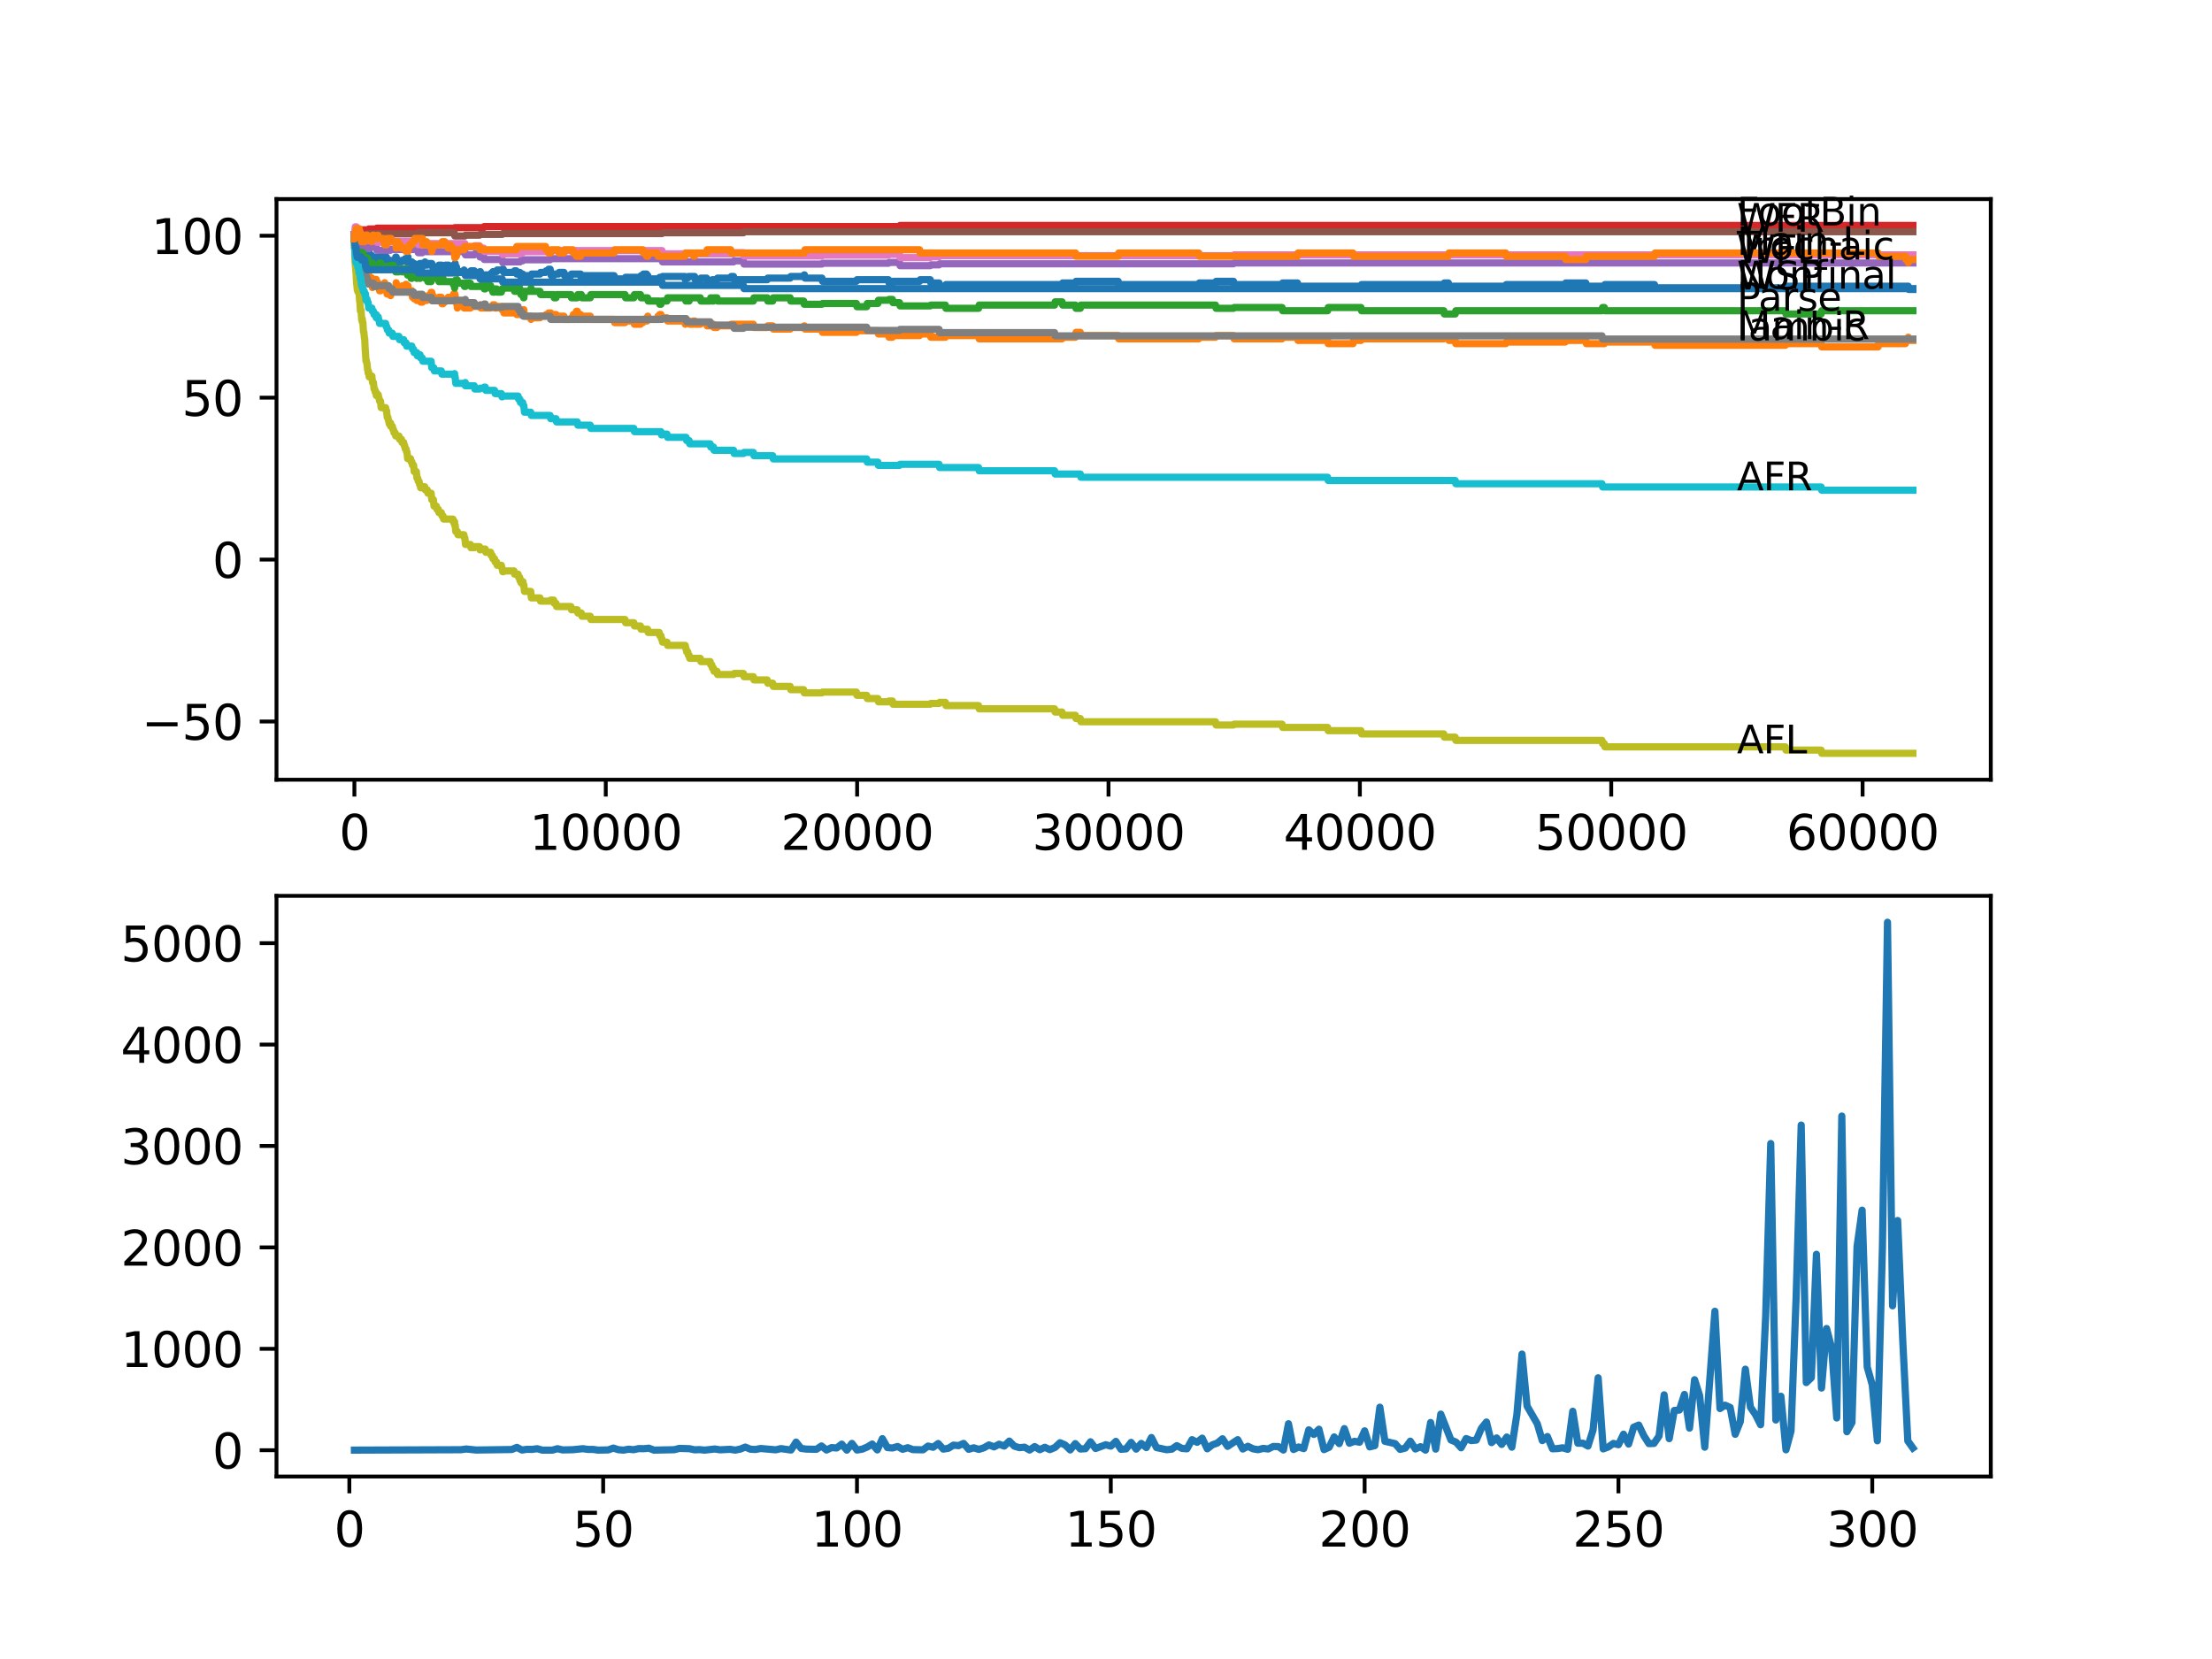 <?xml version="1.0" encoding="utf-8" standalone="no"?>
<!DOCTYPE svg PUBLIC "-//W3C//DTD SVG 1.1//EN"
  "http://www.w3.org/Graphics/SVG/1.1/DTD/svg11.dtd">
<svg xmlns:xlink="http://www.w3.org/1999/xlink" width="460.8pt" height="345.6pt" viewBox="0 0 460.8 345.6" xmlns="http://www.w3.org/2000/svg" version="1.1">
 <defs>
  <style type="text/css">*{stroke-linejoin: round; stroke-linecap: butt}</style>
 </defs>
 <g id="figure_1">
  <g id="patch_1">
   <path d="M 0 345.6 
L 460.8 345.6 
L 460.8 0 
L 0 0 
z
" style="fill: #ffffff"/>
  </g>
  <g id="axes_1">
   <g id="patch_2">
    <path d="M 57.6 162.432 
L 414.72 162.432 
L 414.72 41.472 
L 57.6 41.472 
z
" style="fill: #ffffff"/>
   </g>
   <g id="matplotlib.axis_1">
    <g id="xtick_1">
     <g id="line2d_1">
      <defs>
       <path id="m38a7f12cec" d="M 0 0 
L 0 3.5 
" style="stroke: #000000; stroke-width: 0.8"/>
      </defs>
      <g>
       <use xlink:href="#m38a7f12cec" x="73.827" y="162.432" style="stroke: #000000; stroke-width: 0.8"/>
      </g>
     </g>
     <g id="text_1">
      <!-- 0 -->
      <g transform="translate(70.646 177.03)scale(0.1 -0.1)">
       <defs>
        <path id="DejaVuSans-30" d="M 2034 4250 
Q 1547 4250 1301 3770 
Q 1056 3291 1056 2328 
Q 1056 1369 1301 889 
Q 1547 409 2034 409 
Q 2525 409 2770 889 
Q 3016 1369 3016 2328 
Q 3016 3291 2770 3770 
Q 2525 4250 2034 4250 
z
M 2034 4750 
Q 2819 4750 3233 4129 
Q 3647 3509 3647 2328 
Q 3647 1150 3233 529 
Q 2819 -91 2034 -91 
Q 1250 -91 836 529 
Q 422 1150 422 2328 
Q 422 3509 836 4129 
Q 1250 4750 2034 4750 
z
" transform="scale(0.016)"/>
       </defs>
       <use xlink:href="#DejaVuSans-30"/>
      </g>
     </g>
    </g>
    <g id="xtick_2">
     <g id="line2d_2">
      <g>
       <use xlink:href="#m38a7f12cec" x="126.192" y="162.432" style="stroke: #000000; stroke-width: 0.8"/>
      </g>
     </g>
     <g id="text_2">
      <!-- 10000 -->
      <g transform="translate(110.286 177.03)scale(0.1 -0.1)">
       <defs>
        <path id="DejaVuSans-31" d="M 794 531 
L 1825 531 
L 1825 4091 
L 703 3866 
L 703 4441 
L 1819 4666 
L 2450 4666 
L 2450 531 
L 3481 531 
L 3481 0 
L 794 0 
L 794 531 
z
" transform="scale(0.016)"/>
       </defs>
       <use xlink:href="#DejaVuSans-31"/>
       <use xlink:href="#DejaVuSans-30" x="63.623"/>
       <use xlink:href="#DejaVuSans-30" x="127.246"/>
       <use xlink:href="#DejaVuSans-30" x="190.869"/>
       <use xlink:href="#DejaVuSans-30" x="254.492"/>
      </g>
     </g>
    </g>
    <g id="xtick_3">
     <g id="line2d_3">
      <g>
       <use xlink:href="#m38a7f12cec" x="178.556" y="162.432" style="stroke: #000000; stroke-width: 0.8"/>
      </g>
     </g>
     <g id="text_3">
      <!-- 20000 -->
      <g transform="translate(162.65 177.03)scale(0.1 -0.1)">
       <defs>
        <path id="DejaVuSans-32" d="M 1228 531 
L 3431 531 
L 3431 0 
L 469 0 
L 469 531 
Q 828 903 1448 1529 
Q 2069 2156 2228 2338 
Q 2531 2678 2651 2914 
Q 2772 3150 2772 3378 
Q 2772 3750 2511 3984 
Q 2250 4219 1831 4219 
Q 1534 4219 1204 4116 
Q 875 4013 500 3803 
L 500 4441 
Q 881 4594 1212 4672 
Q 1544 4750 1819 4750 
Q 2544 4750 2975 4387 
Q 3406 4025 3406 3419 
Q 3406 3131 3298 2873 
Q 3191 2616 2906 2266 
Q 2828 2175 2409 1742 
Q 1991 1309 1228 531 
z
" transform="scale(0.016)"/>
       </defs>
       <use xlink:href="#DejaVuSans-32"/>
       <use xlink:href="#DejaVuSans-30" x="63.623"/>
       <use xlink:href="#DejaVuSans-30" x="127.246"/>
       <use xlink:href="#DejaVuSans-30" x="190.869"/>
       <use xlink:href="#DejaVuSans-30" x="254.492"/>
      </g>
     </g>
    </g>
    <g id="xtick_4">
     <g id="line2d_4">
      <g>
       <use xlink:href="#m38a7f12cec" x="230.921" y="162.432" style="stroke: #000000; stroke-width: 0.8"/>
      </g>
     </g>
     <g id="text_4">
      <!-- 30000 -->
      <g transform="translate(215.015 177.03)scale(0.1 -0.1)">
       <defs>
        <path id="DejaVuSans-33" d="M 2597 2516 
Q 3050 2419 3304 2112 
Q 3559 1806 3559 1356 
Q 3559 666 3084 287 
Q 2609 -91 1734 -91 
Q 1441 -91 1130 -33 
Q 819 25 488 141 
L 488 750 
Q 750 597 1062 519 
Q 1375 441 1716 441 
Q 2309 441 2620 675 
Q 2931 909 2931 1356 
Q 2931 1769 2642 2001 
Q 2353 2234 1838 2234 
L 1294 2234 
L 1294 2753 
L 1863 2753 
Q 2328 2753 2575 2939 
Q 2822 3125 2822 3475 
Q 2822 3834 2567 4026 
Q 2313 4219 1838 4219 
Q 1578 4219 1281 4162 
Q 984 4106 628 3988 
L 628 4550 
Q 988 4650 1302 4700 
Q 1616 4750 1894 4750 
Q 2613 4750 3031 4423 
Q 3450 4097 3450 3541 
Q 3450 3153 3228 2886 
Q 3006 2619 2597 2516 
z
" transform="scale(0.016)"/>
       </defs>
       <use xlink:href="#DejaVuSans-33"/>
       <use xlink:href="#DejaVuSans-30" x="63.623"/>
       <use xlink:href="#DejaVuSans-30" x="127.246"/>
       <use xlink:href="#DejaVuSans-30" x="190.869"/>
       <use xlink:href="#DejaVuSans-30" x="254.492"/>
      </g>
     </g>
    </g>
    <g id="xtick_5">
     <g id="line2d_5">
      <g>
       <use xlink:href="#m38a7f12cec" x="283.285" y="162.432" style="stroke: #000000; stroke-width: 0.8"/>
      </g>
     </g>
     <g id="text_5">
      <!-- 40000 -->
      <g transform="translate(267.379 177.03)scale(0.1 -0.1)">
       <defs>
        <path id="DejaVuSans-34" d="M 2419 4116 
L 825 1625 
L 2419 1625 
L 2419 4116 
z
M 2253 4666 
L 3047 4666 
L 3047 1625 
L 3713 1625 
L 3713 1100 
L 3047 1100 
L 3047 0 
L 2419 0 
L 2419 1100 
L 313 1100 
L 313 1709 
L 2253 4666 
z
" transform="scale(0.016)"/>
       </defs>
       <use xlink:href="#DejaVuSans-34"/>
       <use xlink:href="#DejaVuSans-30" x="63.623"/>
       <use xlink:href="#DejaVuSans-30" x="127.246"/>
       <use xlink:href="#DejaVuSans-30" x="190.869"/>
       <use xlink:href="#DejaVuSans-30" x="254.492"/>
      </g>
     </g>
    </g>
    <g id="xtick_6">
     <g id="line2d_6">
      <g>
       <use xlink:href="#m38a7f12cec" x="335.65" y="162.432" style="stroke: #000000; stroke-width: 0.8"/>
      </g>
     </g>
     <g id="text_6">
      <!-- 50000 -->
      <g transform="translate(319.744 177.03)scale(0.1 -0.1)">
       <defs>
        <path id="DejaVuSans-35" d="M 691 4666 
L 3169 4666 
L 3169 4134 
L 1269 4134 
L 1269 2991 
Q 1406 3038 1543 3061 
Q 1681 3084 1819 3084 
Q 2600 3084 3056 2656 
Q 3513 2228 3513 1497 
Q 3513 744 3044 326 
Q 2575 -91 1722 -91 
Q 1428 -91 1123 -41 
Q 819 9 494 109 
L 494 744 
Q 775 591 1075 516 
Q 1375 441 1709 441 
Q 2250 441 2565 725 
Q 2881 1009 2881 1497 
Q 2881 1984 2565 2268 
Q 2250 2553 1709 2553 
Q 1456 2553 1204 2497 
Q 953 2441 691 2322 
L 691 4666 
z
" transform="scale(0.016)"/>
       </defs>
       <use xlink:href="#DejaVuSans-35"/>
       <use xlink:href="#DejaVuSans-30" x="63.623"/>
       <use xlink:href="#DejaVuSans-30" x="127.246"/>
       <use xlink:href="#DejaVuSans-30" x="190.869"/>
       <use xlink:href="#DejaVuSans-30" x="254.492"/>
      </g>
     </g>
    </g>
    <g id="xtick_7">
     <g id="line2d_7">
      <g>
       <use xlink:href="#m38a7f12cec" x="388.014" y="162.432" style="stroke: #000000; stroke-width: 0.8"/>
      </g>
     </g>
     <g id="text_7">
      <!-- 60000 -->
      <g transform="translate(372.108 177.03)scale(0.1 -0.1)">
       <defs>
        <path id="DejaVuSans-36" d="M 2113 2584 
Q 1688 2584 1439 2293 
Q 1191 2003 1191 1497 
Q 1191 994 1439 701 
Q 1688 409 2113 409 
Q 2538 409 2786 701 
Q 3034 994 3034 1497 
Q 3034 2003 2786 2293 
Q 2538 2584 2113 2584 
z
M 3366 4563 
L 3366 3988 
Q 3128 4100 2886 4159 
Q 2644 4219 2406 4219 
Q 1781 4219 1451 3797 
Q 1122 3375 1075 2522 
Q 1259 2794 1537 2939 
Q 1816 3084 2150 3084 
Q 2853 3084 3261 2657 
Q 3669 2231 3669 1497 
Q 3669 778 3244 343 
Q 2819 -91 2113 -91 
Q 1303 -91 875 529 
Q 447 1150 447 2328 
Q 447 3434 972 4092 
Q 1497 4750 2381 4750 
Q 2619 4750 2861 4703 
Q 3103 4656 3366 4563 
z
" transform="scale(0.016)"/>
       </defs>
       <use xlink:href="#DejaVuSans-36"/>
       <use xlink:href="#DejaVuSans-30" x="63.623"/>
       <use xlink:href="#DejaVuSans-30" x="127.246"/>
       <use xlink:href="#DejaVuSans-30" x="190.869"/>
       <use xlink:href="#DejaVuSans-30" x="254.492"/>
      </g>
     </g>
    </g>
   </g>
   <g id="matplotlib.axis_2">
    <g id="ytick_1">
     <g id="line2d_8">
      <defs>
       <path id="m194aafa555" d="M 0 0 
L -3.5 0 
" style="stroke: #000000; stroke-width: 0.8"/>
      </defs>
      <g>
       <use xlink:href="#m194aafa555" x="57.6" y="150.3" style="stroke: #000000; stroke-width: 0.8"/>
      </g>
     </g>
     <g id="text_8">
      <!-- −50 -->
      <g transform="translate(29.495 154.099)scale(0.1 -0.1)">
       <defs>
        <path id="DejaVuSans-2212" d="M 678 2272 
L 4684 2272 
L 4684 1741 
L 678 1741 
L 678 2272 
z
" transform="scale(0.016)"/>
       </defs>
       <use xlink:href="#DejaVuSans-2212"/>
       <use xlink:href="#DejaVuSans-35" x="83.789"/>
       <use xlink:href="#DejaVuSans-30" x="147.412"/>
      </g>
     </g>
    </g>
    <g id="ytick_2">
     <g id="line2d_9">
      <g>
       <use xlink:href="#m194aafa555" x="57.6" y="116.569" style="stroke: #000000; stroke-width: 0.8"/>
      </g>
     </g>
     <g id="text_9">
      <!-- 0 -->
      <g transform="translate(44.237 120.368)scale(0.1 -0.1)">
       <use xlink:href="#DejaVuSans-30"/>
      </g>
     </g>
    </g>
    <g id="ytick_3">
     <g id="line2d_10">
      <g>
       <use xlink:href="#m194aafa555" x="57.6" y="82.838" style="stroke: #000000; stroke-width: 0.8"/>
      </g>
     </g>
     <g id="text_10">
      <!-- 50 -->
      <g transform="translate(37.875 86.637)scale(0.1 -0.1)">
       <use xlink:href="#DejaVuSans-35"/>
       <use xlink:href="#DejaVuSans-30" x="63.623"/>
      </g>
     </g>
    </g>
    <g id="ytick_4">
     <g id="line2d_11">
      <g>
       <use xlink:href="#m194aafa555" x="57.6" y="49.106" style="stroke: #000000; stroke-width: 0.8"/>
      </g>
     </g>
     <g id="text_11">
      <!-- 100 -->
      <g transform="translate(31.512 52.906)scale(0.1 -0.1)">
       <use xlink:href="#DejaVuSans-31"/>
       <use xlink:href="#DejaVuSans-30" x="63.623"/>
       <use xlink:href="#DejaVuSans-30" x="127.246"/>
      </g>
     </g>
    </g>
   </g>
   <g id="line2d_12">
    <path d="M 73.833 48.882 
L 73.838 48.882 
L 73.843 48.713 
L 73.885 49.5 
L 73.943 48.938 
L 73.953 48.938 
L 74.016 50.849 
L 74.074 50.175 
L 74.105 50.175 
L 74.21 51.187 
L 74.22 50.849 
L 74.225 50.849 
L 74.246 51.524 
L 74.335 51.13 
L 74.498 51.13 
L 74.555 52.48 
L 74.613 52.255 
L 74.692 52.255 
L 74.807 53.267 
L 74.927 52.592 
L 75 52.592 
L 75.084 51.917 
L 75.11 52.592 
L 75.194 52.592 
L 75.304 51.749 
L 75.425 53.098 
L 75.466 53.098 
L 75.576 52.761 
L 75.639 53.435 
L 75.686 52.761 
L 75.702 52.761 
L 75.823 52.086 
L 75.969 52.086 
L 75.99 51.749 
L 75.995 52.423 
L 76.079 51.861 
L 76.142 51.861 
L 76.257 52.536 
L 76.509 52.536 
L 76.629 51.861 
L 76.634 51.861 
L 76.692 51.524 
L 76.697 52.199 
L 76.739 52.199 
L 76.833 52.199 
L 76.948 53.21 
L 77.414 53.21 
L 77.535 54.56 
L 77.577 54.56 
L 77.692 54.222 
L 77.797 54.222 
L 77.912 53.885 
L 78.059 53.885 
L 78.174 53.548 
L 78.729 53.548 
L 78.739 54.222 
L 78.839 53.885 
L 79.273 53.885 
L 79.394 53.21 
L 80.022 53.21 
L 80.137 52.873 
L 80.253 53.548 
L 80.509 53.548 
L 80.624 54.56 
L 80.813 54.56 
L 80.928 54.222 
L 81.31 54.222 
L 81.368 54.897 
L 81.42 54.56 
L 81.965 54.56 
L 82.08 54.222 
L 82.316 54.222 
L 82.436 53.548 
L 82.53 53.548 
L 82.646 54.222 
L 82.656 54.222 
L 82.771 54.897 
L 82.928 54.897 
L 83.044 54.56 
L 83.625 54.56 
L 83.74 54.222 
L 84.306 54.222 
L 84.421 53.885 
L 84.604 53.885 
L 84.719 54.56 
L 84.793 54.56 
L 84.913 53.885 
L 84.971 53.885 
L 85.002 53.548 
L 85.007 54.222 
L 85.075 54.222 
L 85.143 54.222 
L 85.259 54.897 
L 85.531 54.897 
L 85.646 54.56 
L 85.819 54.56 
L 85.934 55.234 
L 86.222 55.234 
L 86.301 54.897 
L 86.306 55.572 
L 86.327 55.572 
L 86.735 55.572 
L 86.851 55.234 
L 87.296 55.234 
L 87.411 54.897 
L 87.961 54.897 
L 88.008 55.572 
L 88.071 55.234 
L 88.076 55.234 
L 88.191 54.897 
L 88.479 54.897 
L 88.537 54.56 
L 88.542 55.234 
L 88.584 55.234 
L 89.024 55.234 
L 89.139 54.897 
L 89.961 54.897 
L 90.076 55.572 
L 90.197 55.572 
L 90.291 56.246 
L 90.307 55.909 
L 90.909 55.909 
L 91.024 55.572 
L 91.317 55.572 
L 91.432 55.234 
L 92.014 55.234 
L 92.129 55.909 
L 92.291 55.909 
L 92.406 55.572 
L 92.663 55.572 
L 92.778 55.234 
L 93.454 55.234 
L 93.569 55.909 
L 93.815 55.909 
L 93.93 55.572 
L 94.36 55.572 
L 94.475 55.234 
L 94.726 55.234 
L 94.82 54.897 
L 94.826 55.572 
L 94.831 55.572 
L 95.077 55.572 
L 95.192 56.246 
L 95.266 56.246 
L 95.276 56.921 
L 95.375 56.584 
L 96.643 56.584 
L 96.679 56.246 
L 96.685 56.921 
L 96.747 56.921 
L 96.847 56.921 
L 96.962 56.752 
L 97.983 56.752 
L 98.098 56.415 
L 98.8 56.415 
L 98.915 57.09 
L 99.884 57.09 
L 100.01 56.584 
L 100.067 56.584 
L 100.183 57.258 
L 102.209 57.258 
L 102.324 56.921 
L 102.57 56.921 
L 102.686 56.584 
L 103.445 56.584 
L 103.56 56.246 
L 104.618 56.246 
L 104.733 56.078 
L 104.853 56.078 
L 104.969 56.752 
L 107.074 56.752 
L 107.189 56.415 
L 107.535 56.415 
L 107.65 57.09 
L 108.268 57.09 
L 108.31 56.752 
L 108.315 57.427 
L 108.372 57.427 
L 108.419 57.427 
L 108.535 57.09 
L 108.886 57.09 
L 108.948 57.764 
L 108.995 57.427 
L 110.624 57.427 
L 110.739 57.09 
L 112.488 57.09 
L 112.603 56.752 
L 113.656 56.752 
L 113.771 56.415 
L 114.185 56.415 
L 114.3 56.078 
L 114.604 56.078 
L 114.719 56.752 
L 114.729 56.752 
L 114.845 57.427 
L 115.332 57.427 
L 115.447 57.09 
L 116.353 57.09 
L 116.468 56.752 
L 117.484 56.752 
L 117.599 57.427 
L 118.939 57.427 
L 119.055 57.09 
L 120.945 57.09 
L 121.06 57.764 
L 121.102 57.764 
L 121.217 57.427 
L 127.925 57.427 
L 128.04 58.101 
L 130.203 58.101 
L 130.318 57.764 
L 133.418 57.764 
L 133.533 57.427 
L 133.916 57.427 
L 134.031 57.09 
L 134.696 57.09 
L 134.811 57.764 
L 134.905 57.764 
L 134.953 57.427 
L 134.958 58.101 
L 135.01 58.101 
L 137.325 58.101 
L 137.44 57.764 
L 137.901 57.764 
L 138.016 57.596 
L 142.687 57.596 
L 142.755 58.27 
L 142.797 57.933 
L 143.273 57.933 
L 143.388 57.596 
L 144.703 57.596 
L 144.818 58.27 
L 145.891 58.27 
L 146.007 57.933 
L 147.19 57.933 
L 147.305 58.607 
L 148.279 58.607 
L 148.395 58.27 
L 149.363 58.27 
L 149.478 57.933 
L 152.222 57.933 
L 152.338 57.596 
L 152.819 57.596 
L 152.935 58.27 
L 159.826 58.27 
L 159.941 57.933 
L 164.607 57.933 
L 164.722 57.596 
L 167.419 57.596 
L 167.534 57.258 
L 167.576 57.258 
L 167.691 57.933 
L 171.225 57.933 
L 171.341 58.607 
L 178.399 58.607 
L 178.515 58.27 
L 185.086 58.27 
L 185.202 58.945 
L 185.908 58.945 
L 186.024 58.607 
L 191.569 58.607 
L 191.684 58.27 
L 193.789 58.27 
L 193.904 58.945 
L 195.627 58.945 
L 195.742 59.619 
L 196.942 59.619 
L 197.057 59.282 
L 221.249 59.282 
L 221.364 58.945 
L 224.035 58.945 
L 224.15 58.607 
L 232.937 58.607 
L 233.052 59.282 
L 249.725 59.282 
L 249.84 58.945 
L 253.218 58.945 
L 253.333 58.607 
L 256.962 58.607 
L 257.077 59.282 
L 267.079 59.282 
L 267.194 58.945 
L 270.289 58.945 
L 270.404 59.619 
L 283.516 59.619 
L 283.631 59.282 
L 300.77 59.282 
L 300.885 58.945 
L 301.723 58.945 
L 301.838 59.619 
L 313.662 59.619 
L 313.777 59.282 
L 326.057 59.282 
L 326.172 58.945 
L 330.356 58.945 
L 330.471 59.619 
L 334.215 59.619 
L 334.33 59.282 
L 344.662 59.282 
L 344.777 59.957 
L 371.923 59.957 
L 372.038 59.619 
L 397.524 59.619 
L 397.639 60.294 
L 398.487 60.294 
L 398.487 60.294 
" clip-path="url(#p877d42b3b9)" style="fill: none; stroke: #1f77b4; stroke-width: 1.5; stroke-linecap: square"/>
   </g>
   <g id="line2d_13">
    <path d="M 73.833 49.106 
L 73.979 54.166 
L 73.99 54.166 
L 74 53.829 
L 74.006 54.503 
L 74.1 54.166 
L 74.105 54.166 
L 74.136 54.841 
L 74.215 54.166 
L 74.508 54.166 
L 74.555 54.841 
L 74.618 54.616 
L 74.697 54.616 
L 74.775 54.279 
L 74.781 54.953 
L 74.791 54.953 
L 74.807 55.628 
L 74.885 54.841 
L 74.901 54.841 
L 74.959 54.841 
L 75 55.515 
L 75.053 54.166 
L 75.063 54.166 
L 75.069 54.166 
L 75.189 55.515 
L 75.194 55.515 
L 75.226 55.178 
L 75.231 55.853 
L 75.304 55.515 
L 75.419 56.19 
L 75.466 56.19 
L 75.576 55.178 
L 75.582 55.853 
L 75.592 55.853 
L 75.639 56.527 
L 75.702 55.853 
L 75.823 55.178 
L 75.891 55.178 
L 76.006 56.19 
L 76.027 56.19 
L 76.147 57.877 
L 76.184 57.877 
L 76.236 57.202 
L 76.294 57.877 
L 76.509 57.877 
L 76.629 57.202 
L 76.634 57.202 
L 76.749 56.865 
L 76.87 58.214 
L 76.891 58.214 
L 76.901 57.877 
L 76.907 58.551 
L 76.996 58.551 
L 77.32 58.551 
L 77.414 57.877 
L 77.43 58.551 
L 77.472 58.551 
L 77.577 59.9 
L 77.587 59.563 
L 77.797 59.563 
L 77.912 59.226 
L 77.943 59.226 
L 78.059 58.551 
L 78.174 58.214 
L 78.373 58.214 
L 78.488 58.889 
L 78.729 58.889 
L 78.844 59.9 
L 78.954 59.9 
L 79.069 60.575 
L 79.273 60.575 
L 79.394 59.9 
L 79.886 59.9 
L 80.001 59.226 
L 80.022 59.226 
L 80.137 58.889 
L 80.253 59.563 
L 80.331 59.563 
L 80.378 60.238 
L 80.441 59.563 
L 80.509 59.563 
L 80.63 61.25 
L 80.813 61.25 
L 80.928 60.912 
L 81.31 60.912 
L 81.368 61.587 
L 81.42 61.25 
L 81.467 61.25 
L 81.583 60.575 
L 81.965 60.575 
L 82.08 60.238 
L 82.316 60.238 
L 82.436 59.563 
L 82.489 59.563 
L 82.53 58.889 
L 82.599 59.563 
L 82.656 59.563 
L 82.771 60.238 
L 82.928 60.238 
L 83.044 59.9 
L 83.101 59.9 
L 83.216 60.575 
L 83.41 60.575 
L 83.525 59.9 
L 83.625 59.9 
L 83.74 59.563 
L 84.096 59.563 
L 84.211 60.238 
L 84.306 60.238 
L 84.421 59.9 
L 84.437 59.9 
L 84.552 59.226 
L 84.594 59.226 
L 84.714 60.575 
L 84.793 60.575 
L 84.913 59.9 
L 84.971 59.9 
L 85.002 59.563 
L 85.007 60.238 
L 85.075 60.238 
L 85.143 60.238 
L 85.259 60.912 
L 85.531 60.912 
L 85.646 60.575 
L 85.803 60.575 
L 85.924 61.924 
L 86.222 61.924 
L 86.301 61.587 
L 86.306 62.262 
L 86.327 62.262 
L 86.735 62.262 
L 86.824 61.924 
L 86.83 62.599 
L 86.84 62.599 
L 87.296 62.599 
L 87.411 62.262 
L 87.505 62.262 
L 87.62 62.936 
L 88.008 62.936 
L 88.128 62.262 
L 88.479 62.262 
L 88.537 61.924 
L 88.542 62.599 
L 88.584 62.599 
L 88.888 62.599 
L 89.003 61.924 
L 89.024 61.924 
L 89.139 61.587 
L 89.678 61.587 
L 89.793 60.912 
L 89.814 60.912 
L 89.909 61.587 
L 89.924 60.912 
L 89.961 60.912 
L 90.076 61.587 
L 90.197 61.587 
L 90.291 62.262 
L 90.307 61.924 
L 90.364 61.924 
L 90.479 62.599 
L 90.909 62.599 
L 91.024 62.262 
L 91.317 62.262 
L 91.432 61.924 
L 91.94 61.924 
L 92.061 63.274 
L 92.291 63.274 
L 92.406 62.936 
L 92.663 62.936 
L 92.778 62.599 
L 93.255 62.599 
L 93.37 61.924 
L 93.454 61.924 
L 93.569 62.599 
L 93.815 62.599 
L 93.93 62.262 
L 94.36 62.262 
L 94.485 61.25 
L 94.627 61.25 
L 94.7 61.137 
L 94.705 61.812 
L 94.71 61.812 
L 94.726 61.812 
L 94.82 61.475 
L 94.826 62.149 
L 94.831 62.149 
L 94.883 62.149 
L 94.998 62.824 
L 95.077 62.824 
L 95.192 63.498 
L 95.266 63.498 
L 95.276 64.173 
L 95.375 63.836 
L 96.643 63.836 
L 96.679 63.498 
L 96.685 64.173 
L 96.747 64.173 
L 97.983 64.173 
L 98.098 63.836 
L 99.915 63.836 
L 100.031 63.498 
L 100.067 63.498 
L 100.183 64.173 
L 102.209 64.173 
L 102.324 63.836 
L 102.57 63.836 
L 102.686 63.498 
L 103.031 63.498 
L 103.146 64.173 
L 103.445 64.173 
L 103.56 63.836 
L 104.445 63.836 
L 104.56 64.51 
L 104.853 64.51 
L 104.969 65.185 
L 107.074 65.185 
L 107.189 64.848 
L 107.535 64.848 
L 107.65 65.522 
L 108.268 65.522 
L 108.383 65.185 
L 108.419 65.185 
L 108.535 64.848 
L 108.948 64.848 
L 109.064 64.51 
L 109.132 64.51 
L 109.252 65.86 
L 110.566 65.86 
L 110.624 66.534 
L 110.676 66.197 
L 112.488 66.197 
L 112.603 65.86 
L 113.656 65.86 
L 113.771 65.522 
L 114.185 65.522 
L 114.3 65.185 
L 114.729 65.185 
L 114.845 65.86 
L 115.332 65.86 
L 115.447 65.522 
L 115.829 65.522 
L 115.944 66.197 
L 116.353 66.197 
L 116.468 65.86 
L 117.484 65.86 
L 117.599 66.534 
L 118.939 66.534 
L 119.055 66.197 
L 119.332 66.197 
L 119.447 65.522 
L 119.966 65.522 
L 120.081 64.848 
L 120.264 64.848 
L 120.38 65.522 
L 120.945 65.522 
L 121.06 66.197 
L 121.102 66.197 
L 121.217 65.86 
L 122.961 65.86 
L 123.076 66.534 
L 127.925 66.534 
L 128.04 67.209 
L 130.203 67.209 
L 130.318 66.872 
L 132.046 66.872 
L 132.162 67.546 
L 133.418 67.546 
L 133.533 67.209 
L 133.916 67.209 
L 134.031 66.872 
L 134.623 66.872 
L 134.696 66.197 
L 134.733 66.872 
L 134.78 66.872 
L 134.895 66.197 
L 134.905 66.197 
L 134.953 65.86 
L 134.958 66.534 
L 135.01 66.534 
L 136.963 66.534 
L 137.079 65.86 
L 137.325 65.86 
L 137.44 65.522 
L 137.686 65.522 
L 137.801 66.197 
L 138.948 66.197 
L 139.063 66.872 
L 142.687 66.872 
L 142.755 67.546 
L 142.797 67.209 
L 143.273 67.209 
L 143.388 66.872 
L 143.556 66.872 
L 143.671 67.546 
L 144.383 67.546 
L 144.499 66.872 
L 144.703 66.872 
L 144.818 67.546 
L 145.891 67.546 
L 146.007 67.209 
L 147.19 67.209 
L 147.305 67.884 
L 148.279 67.884 
L 148.395 67.546 
L 148.63 67.546 
L 148.745 68.221 
L 149.363 68.221 
L 149.478 67.884 
L 152.222 67.884 
L 152.338 67.546 
L 156.946 67.546 
L 157.061 68.221 
L 159.826 68.221 
L 159.941 67.884 
L 160.967 67.884 
L 161.082 68.558 
L 164.607 68.558 
L 164.722 68.221 
L 167.419 68.221 
L 167.534 67.884 
L 167.576 67.884 
L 167.691 68.558 
L 171.225 68.558 
L 171.341 69.233 
L 178.399 69.233 
L 178.515 68.895 
L 182.877 68.895 
L 182.992 69.57 
L 185.086 69.57 
L 185.202 70.245 
L 185.908 70.245 
L 186.024 69.907 
L 191.569 69.907 
L 191.684 69.57 
L 193.789 69.57 
L 193.904 70.245 
L 196.942 70.245 
L 197.057 69.907 
L 203.854 69.907 
L 203.969 70.582 
L 221.249 70.582 
L 221.364 70.245 
L 224.035 70.245 
L 224.161 69.233 
L 225.051 69.233 
L 225.166 69.907 
L 232.937 69.907 
L 233.052 70.582 
L 249.725 70.582 
L 249.84 70.245 
L 253.218 70.245 
L 253.333 69.907 
L 256.962 69.907 
L 257.077 70.582 
L 267.079 70.582 
L 267.194 70.245 
L 270.289 70.245 
L 270.404 70.919 
L 276.572 70.919 
L 276.687 71.594 
L 281.851 71.594 
L 281.966 70.919 
L 283.516 70.919 
L 283.631 70.582 
L 300.77 70.582 
L 300.885 70.245 
L 301.723 70.245 
L 301.838 70.919 
L 303.152 70.919 
L 303.268 71.594 
L 313.662 71.594 
L 313.777 71.257 
L 326.057 71.257 
L 326.172 70.919 
L 330.356 70.919 
L 330.471 71.594 
L 334.215 71.594 
L 334.33 71.257 
L 344.662 71.257 
L 344.777 71.931 
L 371.923 71.931 
L 372.038 71.594 
L 379.379 71.594 
L 379.495 72.269 
L 391.24 72.269 
L 391.355 71.594 
L 396.927 71.594 
L 397.042 70.919 
L 397.409 70.919 
L 397.524 70.245 
L 397.639 70.919 
L 398.487 70.919 
L 398.487 70.919 
" clip-path="url(#p877d42b3b9)" style="fill: none; stroke: #ff7f0e; stroke-width: 1.5; stroke-linecap: square"/>
   </g>
   <g id="line2d_14">
    <path d="M 73.833 48.882 
L 73.838 48.882 
L 73.843 48.713 
L 73.859 49.725 
L 73.943 48.938 
L 73.953 48.938 
L 73.995 50.062 
L 74.068 49.725 
L 74.147 49.725 
L 74.273 51.749 
L 74.393 50.175 
L 74.498 50.175 
L 74.613 51.13 
L 74.676 51.13 
L 74.791 52.48 
L 74.807 51.805 
L 74.885 53.829 
L 74.89 53.829 
L 74.959 53.829 
L 75.074 53.154 
L 75.084 53.154 
L 75.199 52.986 
L 75.226 52.986 
L 75.341 52.311 
L 75.466 52.311 
L 75.582 52.986 
L 75.592 52.986 
L 75.639 52.311 
L 75.681 53.66 
L 75.697 53.66 
L 75.796 53.66 
L 75.891 54.335 
L 75.906 53.66 
L 75.969 53.66 
L 76.084 54.616 
L 76.121 54.616 
L 76.184 53.941 
L 76.231 54.616 
L 76.236 54.616 
L 76.351 54.447 
L 76.456 54.447 
L 76.545 53.773 
L 76.566 54.447 
L 76.634 54.447 
L 76.749 55.797 
L 76.865 54.953 
L 76.891 54.953 
L 76.901 55.628 
L 77.001 55.459 
L 77.472 55.459 
L 77.577 54.785 
L 77.582 55.459 
L 77.797 55.459 
L 77.807 56.134 
L 77.907 55.459 
L 78.059 55.459 
L 78.174 56.134 
L 78.373 56.134 
L 78.378 55.459 
L 78.483 56.134 
L 78.792 56.134 
L 78.907 55.459 
L 78.954 55.459 
L 79.069 54.785 
L 79.273 54.785 
L 79.394 56.134 
L 80.331 56.134 
L 80.446 55.459 
L 80.541 55.459 
L 80.577 56.134 
L 80.651 55.459 
L 80.813 55.459 
L 80.928 56.134 
L 80.965 56.134 
L 81.08 55.459 
L 81.31 55.459 
L 81.368 55.291 
L 81.373 55.965 
L 81.405 55.965 
L 81.729 55.965 
L 81.844 55.291 
L 81.965 55.291 
L 82.08 55.965 
L 82.316 55.965 
L 82.431 56.64 
L 83.101 56.64 
L 83.216 55.965 
L 83.625 55.965 
L 83.74 56.64 
L 84.096 56.64 
L 84.211 55.965 
L 84.306 55.965 
L 84.421 56.64 
L 84.594 56.64 
L 84.709 55.965 
L 84.793 55.965 
L 84.913 57.314 
L 85.531 57.314 
L 85.646 57.989 
L 85.803 57.989 
L 85.918 57.314 
L 86.159 57.314 
L 86.222 56.64 
L 86.269 57.314 
L 86.735 57.314 
L 86.824 57.989 
L 86.845 57.314 
L 87.296 57.314 
L 87.411 57.989 
L 87.505 57.989 
L 87.62 57.314 
L 88.479 57.314 
L 88.594 57.989 
L 89.024 57.989 
L 89.139 58.664 
L 89.814 58.664 
L 89.935 57.314 
L 90.291 57.314 
L 90.364 57.989 
L 90.401 57.314 
L 90.909 57.314 
L 91.024 57.989 
L 91.317 57.989 
L 91.432 58.664 
L 91.94 58.664 
L 92.056 57.989 
L 92.291 57.989 
L 92.406 58.664 
L 94.36 58.664 
L 94.475 59.338 
L 94.627 59.338 
L 94.7 60.013 
L 94.737 59.338 
L 94.82 59.338 
L 94.946 58.326 
L 95.276 58.326 
L 95.391 59.001 
L 96.643 59.001 
L 96.758 59.676 
L 96.931 59.676 
L 97.046 59.001 
L 97.983 59.001 
L 98.098 59.676 
L 100.067 59.676 
L 100.183 59.507 
L 100.753 59.507 
L 100.869 60.182 
L 101.094 60.182 
L 101.209 59.507 
L 102.209 59.507 
L 102.324 60.182 
L 102.57 60.182 
L 102.686 60.856 
L 103.031 60.856 
L 103.146 60.182 
L 103.445 60.182 
L 103.56 60.856 
L 104.445 60.856 
L 104.56 60.182 
L 104.853 60.182 
L 104.969 60.013 
L 107.074 60.013 
L 107.189 60.688 
L 107.927 60.688 
L 108.042 60.013 
L 108.268 60.013 
L 108.383 60.688 
L 108.419 60.688 
L 108.535 61.362 
L 108.948 61.362 
L 109.064 62.037 
L 109.132 62.037 
L 109.252 60.688 
L 110.566 60.688 
L 110.624 60.013 
L 110.676 60.688 
L 112.488 60.688 
L 112.603 61.362 
L 115.332 61.362 
L 115.447 62.037 
L 115.829 62.037 
L 115.944 61.362 
L 118.939 61.362 
L 119.055 62.037 
L 120.264 62.037 
L 120.38 61.362 
L 121.102 61.362 
L 121.217 62.037 
L 122.961 62.037 
L 123.076 61.362 
L 130.203 61.362 
L 130.318 62.037 
L 132.046 62.037 
L 132.162 61.362 
L 133.418 61.362 
L 133.533 62.037 
L 134.905 62.037 
L 135.021 62.711 
L 137.325 62.711 
L 137.44 63.386 
L 137.686 63.386 
L 137.801 62.711 
L 138.948 62.711 
L 139.063 62.037 
L 142.755 62.037 
L 142.87 62.711 
L 142.922 62.711 
L 143.038 62.037 
L 143.273 62.037 
L 143.388 62.711 
L 143.556 62.711 
L 143.671 62.037 
L 145.891 62.037 
L 146.007 62.711 
L 147.939 62.711 
L 148.054 62.037 
L 148.279 62.037 
L 148.395 62.711 
L 148.63 62.711 
L 148.745 62.037 
L 149.363 62.037 
L 149.478 62.711 
L 156.946 62.711 
L 157.061 62.037 
L 159.826 62.037 
L 159.941 62.711 
L 160.967 62.711 
L 161.082 62.037 
L 164.607 62.037 
L 164.722 62.711 
L 167.419 62.711 
L 167.534 63.386 
L 171.225 63.386 
L 171.341 63.217 
L 178.399 63.217 
L 178.515 63.892 
L 180.552 63.892 
L 180.667 63.217 
L 182.877 63.217 
L 182.992 62.543 
L 185.086 62.543 
L 185.202 62.374 
L 185.908 62.374 
L 186.024 63.049 
L 187.385 63.049 
L 187.5 63.723 
L 193.789 63.723 
L 193.904 63.555 
L 196.942 63.555 
L 197.057 64.229 
L 203.854 64.229 
L 203.969 63.555 
L 219.689 63.555 
L 219.804 62.88 
L 221.249 62.88 
L 221.364 63.555 
L 224.035 63.555 
L 224.15 64.229 
L 225.051 64.229 
L 225.166 63.555 
L 253.218 63.555 
L 253.333 64.229 
L 256.962 64.229 
L 257.077 64.061 
L 267.079 64.061 
L 267.194 64.735 
L 276.572 64.735 
L 276.687 64.061 
L 283.516 64.061 
L 283.631 64.735 
L 300.77 64.735 
L 300.885 65.41 
L 303.152 65.41 
L 303.268 64.735 
L 333.728 64.735 
L 333.843 64.061 
L 334.215 64.061 
L 334.33 64.735 
L 371.923 64.735 
L 372.038 65.41 
L 379.379 65.41 
L 379.495 64.735 
L 398.487 64.735 
L 398.487 64.735 
" clip-path="url(#p877d42b3b9)" style="fill: none; stroke: #2ca02c; stroke-width: 1.5; stroke-linecap: square"/>
   </g>
   <g id="line2d_15">
    <path d="M 73.833 49.781 
L 73.964 48.994 
L 73.985 48.994 
L 73.995 48.825 
L 74 49.5 
L 74.084 49.331 
L 74.147 49.331 
L 74.267 48.994 
L 74.498 48.994 
L 74.618 48.601 
L 74.676 48.601 
L 74.796 47.982 
L 74.833 47.982 
L 74.948 47.87 
L 76.728 47.87 
L 76.844 47.701 
L 78.378 47.701 
L 78.493 47.532 
L 94.627 47.532 
L 94.742 47.42 
L 100.753 47.42 
L 100.869 47.195 
L 187.385 47.195 
L 187.5 46.97 
L 398.487 46.97 
L 398.487 46.97 
" clip-path="url(#p877d42b3b9)" style="fill: none; stroke: #d62728; stroke-width: 1.5; stroke-linecap: square"/>
   </g>
   <g id="line2d_16">
    <path d="M 73.833 49.106 
L 73.838 49.106 
L 73.953 48.938 
L 74.246 48.938 
L 74.362 49.612 
L 74.508 49.612 
L 74.597 49.444 
L 74.602 50.118 
L 74.681 50.118 
L 74.692 50.793 
L 74.791 50.568 
L 75.084 50.568 
L 75.199 50.4 
L 75.22 50.4 
L 75.336 51.074 
L 75.388 51.074 
L 75.503 50.849 
L 76.236 50.849 
L 76.294 50.681 
L 76.299 51.355 
L 76.331 51.355 
L 76.692 51.355 
L 76.728 51.13 
L 76.734 51.805 
L 76.791 51.805 
L 76.833 51.805 
L 76.954 51.468 
L 78.378 51.468 
L 78.493 52.142 
L 81.31 52.142 
L 81.426 51.974 
L 87.013 51.974 
L 87.128 52.648 
L 87.961 52.648 
L 88.076 52.423 
L 96.847 52.423 
L 96.962 53.098 
L 98.8 53.098 
L 98.915 52.873 
L 99.884 52.873 
L 99.999 53.548 
L 100.067 53.548 
L 100.183 53.379 
L 100.753 53.379 
L 100.869 54.054 
L 104.618 54.054 
L 104.733 54.728 
L 104.853 54.728 
L 104.969 54.56 
L 108.31 54.56 
L 108.425 54.335 
L 108.886 54.335 
L 109.001 54.11 
L 114.604 54.11 
L 114.719 53.885 
L 137.901 53.885 
L 138.016 54.56 
L 152.819 54.56 
L 152.935 54.335 
L 154.872 54.335 
L 154.987 55.009 
L 171.225 55.009 
L 171.341 54.841 
L 185.086 54.841 
L 185.202 54.672 
L 187.385 54.672 
L 187.5 55.347 
L 193.789 55.347 
L 193.904 55.178 
L 195.627 55.178 
L 195.742 54.953 
L 256.962 54.953 
L 257.077 54.785 
L 398.487 54.785 
L 398.487 54.785 
" clip-path="url(#p877d42b3b9)" style="fill: none; stroke: #9467bd; stroke-width: 1.5; stroke-linecap: square"/>
   </g>
   <g id="line2d_17">
    <path d="M 73.833 48.882 
L 73.843 48.882 
L 73.869 50.231 
L 73.958 49.781 
L 73.964 49.781 
L 74.079 49.556 
L 74.163 49.556 
L 74.278 49.05 
L 74.314 49.05 
L 74.43 48.825 
L 74.833 48.825 
L 74.948 49.5 
L 75.22 49.5 
L 75.336 49.331 
L 76.022 49.331 
L 76.137 48.938 
L 76.294 48.938 
L 76.409 48.713 
L 87.013 48.713 
L 87.128 48.488 
L 94.627 48.488 
L 94.742 49.163 
L 96.847 49.163 
L 96.962 48.994 
L 99.884 48.994 
L 99.999 48.825 
L 104.618 48.825 
L 104.733 48.657 
L 137.901 48.657 
L 138.016 48.488 
L 154.872 48.488 
L 154.987 48.263 
L 398.487 48.263 
L 398.487 48.263 
" clip-path="url(#p877d42b3b9)" style="fill: none; stroke: #8c564b; stroke-width: 1.5; stroke-linecap: square"/>
   </g>
   <g id="line2d_18">
    <path d="M 73.833 49.106 
L 73.838 49.106 
L 74.006 47.251 
L 74.246 47.251 
L 74.362 47.926 
L 74.508 47.926 
L 74.597 47.757 
L 74.602 48.432 
L 74.681 48.432 
L 74.692 49.106 
L 74.791 48.882 
L 75.084 48.882 
L 75.199 48.713 
L 75.22 48.713 
L 75.336 49.388 
L 75.388 49.388 
L 75.503 49.163 
L 76.236 49.163 
L 76.294 48.994 
L 76.299 49.669 
L 76.331 49.669 
L 76.692 49.669 
L 76.728 49.444 
L 76.734 50.118 
L 76.791 50.118 
L 76.833 50.118 
L 76.954 49.781 
L 78.378 49.781 
L 78.493 50.456 
L 81.31 50.456 
L 81.426 50.287 
L 87.013 50.287 
L 87.128 50.962 
L 87.961 50.962 
L 88.076 50.737 
L 96.847 50.737 
L 96.962 51.411 
L 98.8 51.411 
L 98.915 51.187 
L 99.884 51.187 
L 99.999 51.861 
L 100.067 51.861 
L 100.183 51.693 
L 100.753 51.693 
L 100.869 52.367 
L 104.618 52.367 
L 104.733 53.042 
L 104.853 53.042 
L 104.969 52.873 
L 108.31 52.873 
L 108.425 52.648 
L 108.886 52.648 
L 109.001 52.423 
L 114.604 52.423 
L 114.719 52.199 
L 137.901 52.199 
L 138.016 52.873 
L 152.819 52.873 
L 152.935 52.648 
L 154.872 52.648 
L 154.987 53.323 
L 171.225 53.323 
L 171.341 53.154 
L 185.086 53.154 
L 185.202 52.986 
L 187.385 52.986 
L 187.5 53.66 
L 193.789 53.66 
L 193.904 53.492 
L 195.627 53.492 
L 195.742 53.267 
L 256.962 53.267 
L 257.077 53.098 
L 398.487 53.098 
L 398.487 53.098 
" clip-path="url(#p877d42b3b9)" style="fill: none; stroke: #e377c2; stroke-width: 1.5; stroke-linecap: square"/>
   </g>
   <g id="line2d_19">
    <path d="M 73.833 49.781 
L 73.838 49.612 
L 73.869 51.524 
L 73.875 51.524 
L 73.995 53.21 
L 74 53.21 
L 74.016 53.042 
L 74.021 53.716 
L 74.095 53.716 
L 74.136 53.716 
L 74.147 54.391 
L 74.246 54.054 
L 74.273 53.885 
L 74.278 54.56 
L 74.341 54.56 
L 74.351 54.56 
L 74.466 55.234 
L 74.498 55.234 
L 74.555 55.066 
L 74.561 55.74 
L 74.592 55.74 
L 74.597 55.74 
L 74.692 55.291 
L 74.697 55.965 
L 74.775 56.64 
L 74.807 56.471 
L 74.833 56.471 
L 74.948 56.359 
L 75.22 56.359 
L 75.278 56.19 
L 75.283 56.865 
L 75.315 56.865 
L 75.388 56.865 
L 75.503 57.539 
L 76.027 57.539 
L 76.142 57.371 
L 76.231 57.371 
L 76.294 58.045 
L 76.341 57.82 
L 76.456 57.82 
L 76.571 58.495 
L 76.692 58.495 
L 76.728 59.17 
L 76.802 59.001 
L 77.807 59.001 
L 77.922 59.676 
L 78.378 59.676 
L 78.493 59.507 
L 80.965 59.507 
L 81.08 60.182 
L 81.729 60.182 
L 81.844 60.856 
L 86.159 60.856 
L 86.275 61.531 
L 87.013 61.531 
L 87.128 61.306 
L 87.961 61.306 
L 88.076 61.981 
L 89.882 61.981 
L 89.998 62.655 
L 94.627 62.655 
L 94.742 62.543 
L 96.847 62.543 
L 96.931 62.374 
L 96.936 63.049 
L 96.941 63.049 
L 98.8 63.049 
L 98.915 63.723 
L 99.884 63.723 
L 99.999 63.555 
L 100.753 63.555 
L 100.869 63.33 
L 101.094 63.33 
L 101.209 64.004 
L 104.618 64.004 
L 104.733 63.836 
L 107.927 63.836 
L 108.042 64.51 
L 108.31 64.51 
L 108.425 65.185 
L 108.886 65.185 
L 109.001 65.86 
L 114.604 65.86 
L 114.719 66.534 
L 137.901 66.534 
L 138.016 66.366 
L 142.922 66.366 
L 143.038 67.04 
L 147.939 67.04 
L 148.054 67.715 
L 152.819 67.715 
L 152.935 68.389 
L 154.872 68.389 
L 154.987 68.165 
L 180.552 68.165 
L 180.667 68.839 
L 187.385 68.839 
L 187.5 68.614 
L 195.627 68.614 
L 195.742 69.289 
L 219.689 69.289 
L 219.804 69.964 
L 333.728 69.964 
L 333.843 70.638 
L 398.487 70.638 
L 398.487 70.638 
" clip-path="url(#p877d42b3b9)" style="fill: none; stroke: #7f7f7f; stroke-width: 1.5; stroke-linecap: square"/>
   </g>
   <g id="line2d_20">
    <path d="M 73.833 49.781 
L 73.848 49.5 
L 73.885 51.411 
L 74.026 55.403 
L 74.042 55.403 
L 74.147 56.752 
L 74.157 56.584 
L 74.163 56.584 
L 74.288 59.113 
L 74.314 59.113 
L 74.435 60.463 
L 74.498 60.463 
L 74.555 60.125 
L 74.561 60.8 
L 74.597 60.8 
L 74.676 60.8 
L 74.697 60.35 
L 74.702 61.025 
L 74.781 60.856 
L 74.791 60.856 
L 74.917 62.768 
L 74.959 62.768 
L 75.084 64.791 
L 75.199 64.623 
L 75.22 64.623 
L 75.346 66.647 
L 75.388 66.647 
L 75.466 66.422 
L 75.472 67.096 
L 75.487 67.096 
L 75.592 67.096 
L 75.718 69.12 
L 75.796 69.12 
L 75.917 70.47 
L 75.969 70.47 
L 76.1 73.168 
L 76.121 73.168 
L 76.236 75.192 
L 76.241 75.023 
L 76.294 75.023 
L 76.409 75.698 
L 76.456 75.698 
L 76.577 77.047 
L 76.634 77.047 
L 76.692 77.722 
L 76.744 77.328 
L 76.749 77.328 
L 76.833 78.003 
L 76.859 77.834 
L 76.891 77.834 
L 76.901 78.509 
L 77.001 78.34 
L 77.472 78.34 
L 77.592 79.689 
L 77.797 79.689 
L 77.917 81.039 
L 78.059 81.039 
L 78.174 81.713 
L 78.373 81.713 
L 78.378 82.388 
L 78.483 82.219 
L 78.792 82.219 
L 78.907 82.894 
L 78.954 82.894 
L 79.069 83.569 
L 79.273 83.569 
L 79.394 84.918 
L 80.331 84.918 
L 80.446 85.592 
L 80.541 85.592 
L 80.661 86.942 
L 80.813 86.942 
L 80.928 87.616 
L 80.965 87.616 
L 81.08 88.291 
L 81.31 88.291 
L 81.368 88.122 
L 81.373 88.797 
L 81.405 88.797 
L 81.729 88.797 
L 81.844 89.471 
L 81.965 89.471 
L 82.08 90.146 
L 82.316 90.146 
L 82.431 90.821 
L 83.101 90.821 
L 83.216 91.495 
L 83.625 91.495 
L 83.74 92.17 
L 84.096 92.17 
L 84.211 92.845 
L 84.306 92.845 
L 84.421 93.519 
L 84.594 93.519 
L 84.709 94.194 
L 84.793 94.194 
L 84.913 95.543 
L 85.531 95.543 
L 85.646 96.218 
L 85.803 96.218 
L 85.918 96.892 
L 86.159 96.892 
L 86.28 98.242 
L 86.735 98.242 
L 86.856 99.591 
L 87.013 99.591 
L 87.128 100.265 
L 87.296 100.265 
L 87.411 100.94 
L 87.505 100.94 
L 87.62 101.615 
L 87.961 101.615 
L 88.076 101.39 
L 88.479 101.39 
L 88.594 102.064 
L 89.024 102.064 
L 89.139 102.739 
L 89.814 102.739 
L 89.935 104.088 
L 90.291 104.088 
L 90.411 105.438 
L 90.909 105.438 
L 91.024 106.112 
L 91.317 106.112 
L 91.432 106.787 
L 91.94 106.787 
L 92.056 107.461 
L 92.291 107.461 
L 92.406 108.136 
L 94.36 108.136 
L 94.475 108.811 
L 94.627 108.811 
L 94.7 108.698 
L 94.705 109.373 
L 94.71 109.373 
L 94.82 109.373 
L 94.941 110.722 
L 95.276 110.722 
L 95.391 111.397 
L 96.643 111.397 
L 96.758 112.071 
L 96.847 112.071 
L 96.967 113.421 
L 97.983 113.421 
L 98.098 114.095 
L 98.8 114.095 
L 98.915 113.87 
L 99.884 113.87 
L 99.999 114.545 
L 100.067 114.545 
L 100.183 114.376 
L 101.094 114.376 
L 101.209 115.051 
L 102.209 115.051 
L 102.324 115.726 
L 102.57 115.726 
L 102.686 116.4 
L 103.031 116.4 
L 103.146 117.075 
L 103.445 117.075 
L 103.56 117.749 
L 104.445 117.749 
L 104.56 118.424 
L 104.618 118.424 
L 104.733 119.099 
L 104.853 119.099 
L 104.969 118.93 
L 107.074 118.93 
L 107.189 119.605 
L 107.927 119.605 
L 108.042 120.279 
L 108.268 120.279 
L 108.31 120.954 
L 108.378 120.729 
L 108.419 120.729 
L 108.535 121.404 
L 108.886 121.404 
L 108.948 121.179 
L 108.954 121.853 
L 108.985 121.853 
L 109.132 121.853 
L 109.252 123.203 
L 110.566 123.203 
L 110.687 124.552 
L 112.488 124.552 
L 112.603 125.227 
L 114.604 125.227 
L 114.719 125.002 
L 115.332 125.002 
L 115.447 125.676 
L 115.829 125.676 
L 115.944 126.351 
L 118.939 126.351 
L 119.055 127.026 
L 120.264 127.026 
L 120.38 127.7 
L 121.102 127.7 
L 121.217 128.375 
L 122.961 128.375 
L 123.076 129.049 
L 130.203 129.049 
L 130.318 129.724 
L 132.046 129.724 
L 132.162 130.399 
L 133.418 130.399 
L 133.533 131.073 
L 134.905 131.073 
L 135.021 131.748 
L 137.325 131.748 
L 137.44 132.422 
L 137.686 132.422 
L 137.801 133.097 
L 137.901 133.097 
L 138.016 133.772 
L 138.948 133.772 
L 139.063 134.446 
L 142.755 134.446 
L 142.87 135.121 
L 142.922 135.121 
L 143.038 135.796 
L 143.273 135.796 
L 143.388 136.47 
L 143.556 136.47 
L 143.671 137.145 
L 145.891 137.145 
L 146.007 137.819 
L 147.939 137.819 
L 148.054 138.494 
L 148.279 138.494 
L 148.395 139.169 
L 148.63 139.169 
L 148.745 139.843 
L 149.363 139.843 
L 149.478 140.518 
L 152.819 140.518 
L 152.935 140.293 
L 154.872 140.293 
L 154.987 140.968 
L 156.946 140.968 
L 157.061 141.642 
L 159.826 141.642 
L 159.941 142.317 
L 160.967 142.317 
L 161.082 142.992 
L 164.607 142.992 
L 164.722 143.666 
L 167.419 143.666 
L 167.534 144.341 
L 171.225 144.341 
L 171.341 144.172 
L 178.399 144.172 
L 178.515 144.847 
L 180.552 144.847 
L 180.667 145.521 
L 182.877 145.521 
L 182.992 146.196 
L 185.086 146.196 
L 185.202 146.027 
L 185.908 146.027 
L 186.024 146.702 
L 193.789 146.702 
L 193.904 146.533 
L 195.627 146.533 
L 195.742 146.308 
L 196.942 146.308 
L 197.057 146.983 
L 203.854 146.983 
L 203.969 147.658 
L 219.689 147.658 
L 219.804 148.332 
L 221.249 148.332 
L 221.364 149.007 
L 224.035 149.007 
L 224.15 149.682 
L 225.051 149.682 
L 225.166 150.356 
L 253.218 150.356 
L 253.333 151.031 
L 256.962 151.031 
L 257.077 150.862 
L 267.079 150.862 
L 267.194 151.537 
L 276.572 151.537 
L 276.687 152.211 
L 283.516 152.211 
L 283.631 152.886 
L 300.77 152.886 
L 300.885 153.561 
L 303.152 153.561 
L 303.268 154.235 
L 333.728 154.235 
L 333.843 154.91 
L 334.215 154.91 
L 334.33 155.585 
L 371.923 155.585 
L 372.038 156.259 
L 379.379 156.259 
L 379.495 156.934 
L 398.487 156.934 
L 398.487 156.934 
" clip-path="url(#p877d42b3b9)" style="fill: none; stroke: #bcbd22; stroke-width: 1.5; stroke-linecap: square"/>
   </g>
   <g id="line2d_21">
    <path d="M 73.833 49.781 
L 73.838 49.612 
L 73.885 51.411 
L 74 53.548 
L 74.011 53.379 
L 74.016 53.379 
L 74.131 54.054 
L 74.136 54.054 
L 74.147 54.728 
L 74.246 54.054 
L 74.273 53.885 
L 74.278 54.56 
L 74.341 54.56 
L 74.351 54.56 
L 74.466 55.234 
L 74.498 55.234 
L 74.555 55.066 
L 74.561 55.74 
L 74.592 55.74 
L 74.597 55.74 
L 74.692 55.066 
L 74.697 55.74 
L 74.812 56.921 
L 74.833 56.921 
L 74.948 56.808 
L 74.959 56.808 
L 75.079 58.158 
L 75.22 58.158 
L 75.226 57.989 
L 75.283 59.338 
L 75.294 59.338 
L 75.388 59.338 
L 75.503 60.013 
L 75.592 60.013 
L 75.707 60.688 
L 75.891 60.688 
L 76.006 61.362 
L 76.027 61.362 
L 76.121 61.193 
L 76.241 62.543 
L 76.294 62.543 
L 76.409 62.318 
L 76.456 62.318 
L 76.571 62.992 
L 76.692 62.992 
L 76.807 64.173 
L 77.472 64.173 
L 77.587 64.848 
L 77.807 64.848 
L 77.922 65.522 
L 78.373 65.522 
L 78.378 66.197 
L 78.483 66.028 
L 78.792 66.028 
L 78.907 66.703 
L 78.954 66.703 
L 79.069 67.378 
L 80.331 67.378 
L 80.446 68.052 
L 80.577 68.052 
L 80.692 68.727 
L 80.965 68.727 
L 81.08 69.401 
L 81.729 69.401 
L 81.844 70.076 
L 83.101 70.076 
L 83.216 70.751 
L 84.096 70.751 
L 84.211 71.425 
L 84.594 71.425 
L 84.709 72.1 
L 85.803 72.1 
L 85.918 72.775 
L 86.159 72.775 
L 86.275 73.449 
L 86.824 73.449 
L 86.94 74.124 
L 87.013 74.124 
L 87.128 73.899 
L 87.505 73.899 
L 87.62 74.574 
L 87.961 74.574 
L 88.076 75.248 
L 89.814 75.248 
L 89.935 76.597 
L 90.364 76.597 
L 90.479 77.272 
L 91.94 77.272 
L 92.056 77.947 
L 94.627 77.947 
L 94.7 77.834 
L 94.705 78.509 
L 94.71 78.509 
L 94.82 78.509 
L 94.941 79.858 
L 96.847 79.858 
L 96.931 79.689 
L 96.936 80.364 
L 96.941 80.364 
L 98.8 80.364 
L 98.915 81.039 
L 99.884 81.039 
L 99.999 80.87 
L 100.753 80.87 
L 100.869 80.645 
L 101.094 80.645 
L 101.209 81.32 
L 103.031 81.32 
L 103.146 81.994 
L 104.445 81.994 
L 104.56 82.669 
L 104.618 82.669 
L 104.733 82.5 
L 107.927 82.5 
L 108.042 83.175 
L 108.31 83.175 
L 108.425 83.85 
L 108.886 83.85 
L 109.001 84.524 
L 109.132 84.524 
L 109.252 85.873 
L 110.566 85.873 
L 110.682 86.548 
L 114.604 86.548 
L 114.719 87.223 
L 115.829 87.223 
L 115.944 87.897 
L 120.264 87.897 
L 120.38 88.572 
L 122.961 88.572 
L 123.076 89.247 
L 132.046 89.247 
L 132.162 89.921 
L 137.686 89.921 
L 137.801 90.596 
L 137.901 90.596 
L 138.016 90.427 
L 138.948 90.427 
L 139.063 91.102 
L 142.922 91.102 
L 143.038 91.776 
L 143.556 91.776 
L 143.671 92.451 
L 147.939 92.451 
L 148.054 93.126 
L 148.63 93.126 
L 148.745 93.8 
L 152.819 93.8 
L 152.935 94.475 
L 154.872 94.475 
L 154.987 94.25 
L 156.946 94.25 
L 157.061 94.925 
L 160.967 94.925 
L 161.082 95.599 
L 180.552 95.599 
L 180.667 96.274 
L 182.877 96.274 
L 182.992 96.949 
L 187.385 96.949 
L 187.5 96.724 
L 195.627 96.724 
L 195.742 97.398 
L 203.854 97.398 
L 203.969 98.073 
L 219.689 98.073 
L 219.804 98.748 
L 225.051 98.748 
L 225.166 99.422 
L 276.572 99.422 
L 276.687 100.097 
L 303.152 100.097 
L 303.268 100.771 
L 333.728 100.771 
L 333.843 101.446 
L 379.379 101.446 
L 379.495 102.121 
L 398.487 102.121 
L 398.487 102.121 
" clip-path="url(#p877d42b3b9)" style="fill: none; stroke: #17becf; stroke-width: 1.5; stroke-linecap: square"/>
   </g>
   <g id="line2d_22">
    <path d="M 73.833 49.781 
L 73.843 49.781 
L 73.869 49.556 
L 73.875 50.231 
L 73.906 50.231 
L 74.026 51.58 
L 74.163 51.58 
L 74.283 52.929 
L 74.314 52.929 
L 74.43 53.604 
L 74.833 53.604 
L 74.948 53.492 
L 75.22 53.492 
L 75.336 54.166 
L 76.022 54.166 
L 76.142 55.515 
L 76.294 55.515 
L 76.409 56.19 
L 87.013 56.19 
L 87.128 56.865 
L 94.627 56.865 
L 94.742 56.752 
L 96.847 56.752 
L 96.962 57.427 
L 99.884 57.427 
L 99.999 58.101 
L 104.618 58.101 
L 104.733 58.776 
L 137.901 58.776 
L 138.016 59.451 
L 154.872 59.451 
L 154.987 60.125 
L 398.487 60.125 
L 398.487 60.125 
" clip-path="url(#p877d42b3b9)" style="fill: none; stroke: #1f77b4; stroke-width: 1.5; stroke-linecap: square"/>
   </g>
   <g id="line2d_23">
    <path d="M 73.833 49.781 
L 73.843 49.781 
L 74.021 48.319 
L 74.105 48.319 
L 74.22 47.645 
L 74.833 47.645 
L 74.948 48.319 
L 75.042 48.319 
L 75.163 49.669 
L 75.194 49.669 
L 75.304 50.343 
L 75.419 49.669 
L 75.571 49.669 
L 75.576 50.343 
L 75.681 49.669 
L 75.702 49.669 
L 75.817 50.343 
L 75.99 50.343 
L 76.105 49.669 
L 76.142 49.669 
L 76.257 48.994 
L 76.509 48.994 
L 76.624 49.669 
L 77.32 49.669 
L 77.414 50.343 
L 77.43 49.669 
L 77.53 49.669 
L 77.645 48.994 
L 77.943 48.994 
L 78.059 49.669 
L 78.729 49.669 
L 78.739 48.994 
L 78.839 49.669 
L 79.886 49.669 
L 80.001 50.343 
L 80.022 50.343 
L 80.137 51.018 
L 80.253 50.343 
L 80.378 50.343 
L 80.493 51.018 
L 80.509 51.018 
L 80.63 49.669 
L 81.467 49.669 
L 81.583 50.343 
L 82.363 50.343 
L 82.478 51.018 
L 82.489 51.018 
L 82.53 51.693 
L 82.599 51.018 
L 82.656 51.018 
L 82.771 50.343 
L 82.928 50.343 
L 83.044 51.018 
L 83.41 51.018 
L 83.525 51.693 
L 84.437 51.693 
L 84.552 52.367 
L 84.604 52.367 
L 84.719 51.693 
L 84.971 51.693 
L 85.002 52.367 
L 85.081 51.693 
L 85.143 51.693 
L 85.259 51.018 
L 85.819 51.018 
L 85.934 50.343 
L 86.301 50.343 
L 86.416 49.669 
L 88.008 49.669 
L 88.128 51.018 
L 88.537 51.018 
L 88.652 50.343 
L 88.888 50.343 
L 89.003 51.018 
L 89.678 51.018 
L 89.793 51.693 
L 89.909 51.693 
L 89.961 52.367 
L 90.019 51.693 
L 90.197 51.693 
L 90.312 51.018 
L 92.014 51.018 
L 92.129 50.343 
L 92.663 50.343 
L 92.778 51.018 
L 93.255 51.018 
L 93.37 51.693 
L 93.454 51.693 
L 93.569 51.018 
L 93.815 51.018 
L 93.93 51.693 
L 94.422 51.693 
L 94.538 52.367 
L 94.627 52.367 
L 94.747 53.716 
L 94.82 53.716 
L 94.936 53.379 
L 95.077 53.379 
L 95.192 52.704 
L 95.266 52.704 
L 95.381 52.03 
L 96.679 52.03 
L 96.795 51.355 
L 99.915 51.355 
L 100.031 52.03 
L 107.535 52.03 
L 107.65 51.355 
L 113.656 51.355 
L 113.771 52.03 
L 114.185 52.03 
L 114.3 52.704 
L 114.729 52.704 
L 114.845 52.03 
L 116.353 52.03 
L 116.468 52.704 
L 117.484 52.704 
L 117.599 52.03 
L 119.332 52.03 
L 119.447 52.704 
L 119.966 52.704 
L 120.081 53.379 
L 120.945 53.379 
L 121.06 52.704 
L 127.925 52.704 
L 128.04 52.03 
L 133.916 52.03 
L 134.031 52.704 
L 134.623 52.704 
L 134.696 53.379 
L 134.733 52.704 
L 134.78 52.704 
L 134.895 53.379 
L 134.953 53.379 
L 135.068 52.704 
L 136.963 52.704 
L 137.079 53.379 
L 142.687 53.379 
L 142.802 52.704 
L 144.383 52.704 
L 144.499 53.379 
L 144.703 53.379 
L 144.818 52.704 
L 147.19 52.704 
L 147.305 52.03 
L 152.222 52.03 
L 152.338 52.704 
L 167.576 52.704 
L 167.691 52.03 
L 191.569 52.03 
L 191.684 52.704 
L 224.056 52.704 
L 224.171 53.379 
L 232.937 53.379 
L 233.052 52.704 
L 249.725 52.704 
L 249.84 53.379 
L 270.289 53.379 
L 270.404 52.704 
L 281.851 52.704 
L 281.966 53.379 
L 301.723 53.379 
L 301.838 52.704 
L 313.662 52.704 
L 313.777 53.379 
L 326.057 53.379 
L 326.172 54.054 
L 330.356 54.054 
L 330.471 53.379 
L 344.662 53.379 
L 344.777 52.704 
L 391.24 52.704 
L 391.355 53.379 
L 396.927 53.379 
L 397.042 54.054 
L 397.409 54.054 
L 397.524 54.728 
L 397.639 54.054 
L 398.487 54.054 
L 398.487 54.054 
" clip-path="url(#p877d42b3b9)" style="fill: none; stroke: #ff7f0e; stroke-width: 1.5; stroke-linecap: square"/>
   </g>
   <g id="patch_3">
    <path d="M 57.6 162.432 
L 57.6 41.472 
" style="fill: none; stroke: #000000; stroke-width: 0.8; stroke-linejoin: miter; stroke-linecap: square"/>
   </g>
   <g id="patch_4">
    <path d="M 414.72 162.432 
L 414.72 41.472 
" style="fill: none; stroke: #000000; stroke-width: 0.8; stroke-linejoin: miter; stroke-linecap: square"/>
   </g>
   <g id="patch_5">
    <path d="M 57.6 162.432 
L 414.72 162.432 
" style="fill: none; stroke: #000000; stroke-width: 0.8; stroke-linejoin: miter; stroke-linecap: square"/>
   </g>
   <g id="patch_6">
    <path d="M 57.6 41.472 
L 414.72 41.472 
" style="fill: none; stroke: #000000; stroke-width: 0.8; stroke-linejoin: miter; stroke-linecap: square"/>
   </g>
   <g id="text_12">
    <!-- WSP -->
    <g transform="translate(361.832 60.294)scale(0.08 -0.08)">
     <defs>
      <path id="DejaVuSans-57" d="M 213 4666 
L 850 4666 
L 1831 722 
L 2809 4666 
L 3519 4666 
L 4500 722 
L 5478 4666 
L 6119 4666 
L 4947 0 
L 4153 0 
L 3169 4050 
L 2175 0 
L 1381 0 
L 213 4666 
z
" transform="scale(0.016)"/>
      <path id="DejaVuSans-53" d="M 3425 4513 
L 3425 3897 
Q 3066 4069 2747 4153 
Q 2428 4238 2131 4238 
Q 1616 4238 1336 4038 
Q 1056 3838 1056 3469 
Q 1056 3159 1242 3001 
Q 1428 2844 1947 2747 
L 2328 2669 
Q 3034 2534 3370 2195 
Q 3706 1856 3706 1288 
Q 3706 609 3251 259 
Q 2797 -91 1919 -91 
Q 1588 -91 1214 -16 
Q 841 59 441 206 
L 441 856 
Q 825 641 1194 531 
Q 1563 422 1919 422 
Q 2459 422 2753 634 
Q 3047 847 3047 1241 
Q 3047 1584 2836 1778 
Q 2625 1972 2144 2069 
L 1759 2144 
Q 1053 2284 737 2584 
Q 422 2884 422 3419 
Q 422 4038 858 4394 
Q 1294 4750 2059 4750 
Q 2388 4750 2728 4690 
Q 3069 4631 3425 4513 
z
" transform="scale(0.016)"/>
      <path id="DejaVuSans-50" d="M 1259 4147 
L 1259 2394 
L 2053 2394 
Q 2494 2394 2734 2622 
Q 2975 2850 2975 3272 
Q 2975 3691 2734 3919 
Q 2494 4147 2053 4147 
L 1259 4147 
z
M 628 4666 
L 2053 4666 
Q 2838 4666 3239 4311 
Q 3641 3956 3641 3272 
Q 3641 2581 3239 2228 
Q 2838 1875 2053 1875 
L 1259 1875 
L 1259 0 
L 628 0 
L 628 4666 
z
" transform="scale(0.016)"/>
     </defs>
     <use xlink:href="#DejaVuSans-57"/>
     <use xlink:href="#DejaVuSans-53" x="98.877"/>
     <use xlink:href="#DejaVuSans-50" x="162.354"/>
    </g>
   </g>
   <g id="text_13">
    <!-- Iambic -->
    <g transform="translate(361.832 70.919)scale(0.08 -0.08)">
     <defs>
      <path id="DejaVuSans-49" d="M 628 4666 
L 1259 4666 
L 1259 0 
L 628 0 
L 628 4666 
z
" transform="scale(0.016)"/>
      <path id="DejaVuSans-61" d="M 2194 1759 
Q 1497 1759 1228 1600 
Q 959 1441 959 1056 
Q 959 750 1161 570 
Q 1363 391 1709 391 
Q 2188 391 2477 730 
Q 2766 1069 2766 1631 
L 2766 1759 
L 2194 1759 
z
M 3341 1997 
L 3341 0 
L 2766 0 
L 2766 531 
Q 2569 213 2275 61 
Q 1981 -91 1556 -91 
Q 1019 -91 701 211 
Q 384 513 384 1019 
Q 384 1609 779 1909 
Q 1175 2209 1959 2209 
L 2766 2209 
L 2766 2266 
Q 2766 2663 2505 2880 
Q 2244 3097 1772 3097 
Q 1472 3097 1187 3025 
Q 903 2953 641 2809 
L 641 3341 
Q 956 3463 1253 3523 
Q 1550 3584 1831 3584 
Q 2591 3584 2966 3190 
Q 3341 2797 3341 1997 
z
" transform="scale(0.016)"/>
      <path id="DejaVuSans-6d" d="M 3328 2828 
Q 3544 3216 3844 3400 
Q 4144 3584 4550 3584 
Q 5097 3584 5394 3201 
Q 5691 2819 5691 2113 
L 5691 0 
L 5113 0 
L 5113 2094 
Q 5113 2597 4934 2840 
Q 4756 3084 4391 3084 
Q 3944 3084 3684 2787 
Q 3425 2491 3425 1978 
L 3425 0 
L 2847 0 
L 2847 2094 
Q 2847 2600 2669 2842 
Q 2491 3084 2119 3084 
Q 1678 3084 1418 2786 
Q 1159 2488 1159 1978 
L 1159 0 
L 581 0 
L 581 3500 
L 1159 3500 
L 1159 2956 
Q 1356 3278 1631 3431 
Q 1906 3584 2284 3584 
Q 2666 3584 2933 3390 
Q 3200 3197 3328 2828 
z
" transform="scale(0.016)"/>
      <path id="DejaVuSans-62" d="M 3116 1747 
Q 3116 2381 2855 2742 
Q 2594 3103 2138 3103 
Q 1681 3103 1420 2742 
Q 1159 2381 1159 1747 
Q 1159 1113 1420 752 
Q 1681 391 2138 391 
Q 2594 391 2855 752 
Q 3116 1113 3116 1747 
z
M 1159 2969 
Q 1341 3281 1617 3432 
Q 1894 3584 2278 3584 
Q 2916 3584 3314 3078 
Q 3713 2572 3713 1747 
Q 3713 922 3314 415 
Q 2916 -91 2278 -91 
Q 1894 -91 1617 61 
Q 1341 213 1159 525 
L 1159 0 
L 581 0 
L 581 4863 
L 1159 4863 
L 1159 2969 
z
" transform="scale(0.016)"/>
      <path id="DejaVuSans-69" d="M 603 3500 
L 1178 3500 
L 1178 0 
L 603 0 
L 603 3500 
z
M 603 4863 
L 1178 4863 
L 1178 4134 
L 603 4134 
L 603 4863 
z
" transform="scale(0.016)"/>
      <path id="DejaVuSans-63" d="M 3122 3366 
L 3122 2828 
Q 2878 2963 2633 3030 
Q 2388 3097 2138 3097 
Q 1578 3097 1268 2742 
Q 959 2388 959 1747 
Q 959 1106 1268 751 
Q 1578 397 2138 397 
Q 2388 397 2633 464 
Q 2878 531 3122 666 
L 3122 134 
Q 2881 22 2623 -34 
Q 2366 -91 2075 -91 
Q 1284 -91 818 406 
Q 353 903 353 1747 
Q 353 2603 823 3093 
Q 1294 3584 2113 3584 
Q 2378 3584 2631 3529 
Q 2884 3475 3122 3366 
z
" transform="scale(0.016)"/>
     </defs>
     <use xlink:href="#DejaVuSans-49"/>
     <use xlink:href="#DejaVuSans-61" x="29.492"/>
     <use xlink:href="#DejaVuSans-6d" x="90.771"/>
     <use xlink:href="#DejaVuSans-62" x="188.184"/>
     <use xlink:href="#DejaVuSans-69" x="251.66"/>
     <use xlink:href="#DejaVuSans-63" x="279.443"/>
    </g>
   </g>
   <g id="text_14">
    <!-- Parse -->
    <g transform="translate(361.832 64.735)scale(0.08 -0.08)">
     <defs>
      <path id="DejaVuSans-72" d="M 2631 2963 
Q 2534 3019 2420 3045 
Q 2306 3072 2169 3072 
Q 1681 3072 1420 2755 
Q 1159 2438 1159 1844 
L 1159 0 
L 581 0 
L 581 3500 
L 1159 3500 
L 1159 2956 
Q 1341 3275 1631 3429 
Q 1922 3584 2338 3584 
Q 2397 3584 2469 3576 
Q 2541 3569 2628 3553 
L 2631 2963 
z
" transform="scale(0.016)"/>
      <path id="DejaVuSans-73" d="M 2834 3397 
L 2834 2853 
Q 2591 2978 2328 3040 
Q 2066 3103 1784 3103 
Q 1356 3103 1142 2972 
Q 928 2841 928 2578 
Q 928 2378 1081 2264 
Q 1234 2150 1697 2047 
L 1894 2003 
Q 2506 1872 2764 1633 
Q 3022 1394 3022 966 
Q 3022 478 2636 193 
Q 2250 -91 1575 -91 
Q 1294 -91 989 -36 
Q 684 19 347 128 
L 347 722 
Q 666 556 975 473 
Q 1284 391 1588 391 
Q 1994 391 2212 530 
Q 2431 669 2431 922 
Q 2431 1156 2273 1281 
Q 2116 1406 1581 1522 
L 1381 1569 
Q 847 1681 609 1914 
Q 372 2147 372 2553 
Q 372 3047 722 3315 
Q 1072 3584 1716 3584 
Q 2034 3584 2315 3537 
Q 2597 3491 2834 3397 
z
" transform="scale(0.016)"/>
      <path id="DejaVuSans-65" d="M 3597 1894 
L 3597 1613 
L 953 1613 
Q 991 1019 1311 708 
Q 1631 397 2203 397 
Q 2534 397 2845 478 
Q 3156 559 3463 722 
L 3463 178 
Q 3153 47 2828 -22 
Q 2503 -91 2169 -91 
Q 1331 -91 842 396 
Q 353 884 353 1716 
Q 353 2575 817 3079 
Q 1281 3584 2069 3584 
Q 2775 3584 3186 3129 
Q 3597 2675 3597 1894 
z
M 3022 2063 
Q 3016 2534 2758 2815 
Q 2500 3097 2075 3097 
Q 1594 3097 1305 2825 
Q 1016 2553 972 2059 
L 3022 2063 
z
" transform="scale(0.016)"/>
     </defs>
     <use xlink:href="#DejaVuSans-50"/>
     <use xlink:href="#DejaVuSans-61" x="55.803"/>
     <use xlink:href="#DejaVuSans-72" x="117.082"/>
     <use xlink:href="#DejaVuSans-73" x="158.195"/>
     <use xlink:href="#DejaVuSans-65" x="210.295"/>
    </g>
   </g>
   <g id="text_15">
    <!-- FootBin -->
    <g transform="translate(361.832 46.97)scale(0.08 -0.08)">
     <defs>
      <path id="DejaVuSans-46" d="M 628 4666 
L 3309 4666 
L 3309 4134 
L 1259 4134 
L 1259 2759 
L 3109 2759 
L 3109 2228 
L 1259 2228 
L 1259 0 
L 628 0 
L 628 4666 
z
" transform="scale(0.016)"/>
      <path id="DejaVuSans-6f" d="M 1959 3097 
Q 1497 3097 1228 2736 
Q 959 2375 959 1747 
Q 959 1119 1226 758 
Q 1494 397 1959 397 
Q 2419 397 2687 759 
Q 2956 1122 2956 1747 
Q 2956 2369 2687 2733 
Q 2419 3097 1959 3097 
z
M 1959 3584 
Q 2709 3584 3137 3096 
Q 3566 2609 3566 1747 
Q 3566 888 3137 398 
Q 2709 -91 1959 -91 
Q 1206 -91 779 398 
Q 353 888 353 1747 
Q 353 2609 779 3096 
Q 1206 3584 1959 3584 
z
" transform="scale(0.016)"/>
      <path id="DejaVuSans-74" d="M 1172 4494 
L 1172 3500 
L 2356 3500 
L 2356 3053 
L 1172 3053 
L 1172 1153 
Q 1172 725 1289 603 
Q 1406 481 1766 481 
L 2356 481 
L 2356 0 
L 1766 0 
Q 1100 0 847 248 
Q 594 497 594 1153 
L 594 3053 
L 172 3053 
L 172 3500 
L 594 3500 
L 594 4494 
L 1172 4494 
z
" transform="scale(0.016)"/>
      <path id="DejaVuSans-42" d="M 1259 2228 
L 1259 519 
L 2272 519 
Q 2781 519 3026 730 
Q 3272 941 3272 1375 
Q 3272 1813 3026 2020 
Q 2781 2228 2272 2228 
L 1259 2228 
z
M 1259 4147 
L 1259 2741 
L 2194 2741 
Q 2656 2741 2882 2914 
Q 3109 3088 3109 3444 
Q 3109 3797 2882 3972 
Q 2656 4147 2194 4147 
L 1259 4147 
z
M 628 4666 
L 2241 4666 
Q 2963 4666 3353 4366 
Q 3744 4066 3744 3513 
Q 3744 3084 3544 2831 
Q 3344 2578 2956 2516 
Q 3422 2416 3680 2098 
Q 3938 1781 3938 1306 
Q 3938 681 3513 340 
Q 3088 0 2303 0 
L 628 0 
L 628 4666 
z
" transform="scale(0.016)"/>
      <path id="DejaVuSans-6e" d="M 3513 2113 
L 3513 0 
L 2938 0 
L 2938 2094 
Q 2938 2591 2744 2837 
Q 2550 3084 2163 3084 
Q 1697 3084 1428 2787 
Q 1159 2491 1159 1978 
L 1159 0 
L 581 0 
L 581 3500 
L 1159 3500 
L 1159 2956 
Q 1366 3272 1645 3428 
Q 1925 3584 2291 3584 
Q 2894 3584 3203 3211 
Q 3513 2838 3513 2113 
z
" transform="scale(0.016)"/>
     </defs>
     <use xlink:href="#DejaVuSans-46"/>
     <use xlink:href="#DejaVuSans-6f" x="53.895"/>
     <use xlink:href="#DejaVuSans-6f" x="115.076"/>
     <use xlink:href="#DejaVuSans-74" x="176.258"/>
     <use xlink:href="#DejaVuSans-42" x="215.467"/>
     <use xlink:href="#DejaVuSans-69" x="284.07"/>
     <use xlink:href="#DejaVuSans-6e" x="311.854"/>
    </g>
   </g>
   <g id="text_16">
    <!-- WFL -->
    <g transform="translate(361.832 54.785)scale(0.08 -0.08)">
     <defs>
      <path id="DejaVuSans-4c" d="M 628 4666 
L 1259 4666 
L 1259 531 
L 3531 531 
L 3531 0 
L 628 0 
L 628 4666 
z
" transform="scale(0.016)"/>
     </defs>
     <use xlink:href="#DejaVuSans-57"/>
     <use xlink:href="#DejaVuSans-46" x="98.877"/>
     <use xlink:href="#DejaVuSans-4c" x="156.396"/>
    </g>
   </g>
   <g id="text_17">
    <!-- WFR -->
    <g transform="translate(361.832 48.263)scale(0.08 -0.08)">
     <defs>
      <path id="DejaVuSans-52" d="M 2841 2188 
Q 3044 2119 3236 1894 
Q 3428 1669 3622 1275 
L 4263 0 
L 3584 0 
L 2988 1197 
Q 2756 1666 2539 1819 
Q 2322 1972 1947 1972 
L 1259 1972 
L 1259 0 
L 628 0 
L 628 4666 
L 2053 4666 
Q 2853 4666 3247 4331 
Q 3641 3997 3641 3322 
Q 3641 2881 3436 2590 
Q 3231 2300 2841 2188 
z
M 1259 4147 
L 1259 2491 
L 2053 2491 
Q 2509 2491 2742 2702 
Q 2975 2913 2975 3322 
Q 2975 3731 2742 3939 
Q 2509 4147 2053 4147 
L 1259 4147 
z
" transform="scale(0.016)"/>
     </defs>
     <use xlink:href="#DejaVuSans-57"/>
     <use xlink:href="#DejaVuSans-46" x="98.877"/>
     <use xlink:href="#DejaVuSans-52" x="156.396"/>
    </g>
   </g>
   <g id="text_18">
    <!-- Main-L -->
    <g transform="translate(361.832 53.098)scale(0.08 -0.08)">
     <defs>
      <path id="DejaVuSans-4d" d="M 628 4666 
L 1569 4666 
L 2759 1491 
L 3956 4666 
L 4897 4666 
L 4897 0 
L 4281 0 
L 4281 4097 
L 3078 897 
L 2444 897 
L 1241 4097 
L 1241 0 
L 628 0 
L 628 4666 
z
" transform="scale(0.016)"/>
      <path id="DejaVuSans-2d" d="M 313 2009 
L 1997 2009 
L 1997 1497 
L 313 1497 
L 313 2009 
z
" transform="scale(0.016)"/>
     </defs>
     <use xlink:href="#DejaVuSans-4d"/>
     <use xlink:href="#DejaVuSans-61" x="86.279"/>
     <use xlink:href="#DejaVuSans-69" x="147.559"/>
     <use xlink:href="#DejaVuSans-6e" x="175.342"/>
     <use xlink:href="#DejaVuSans-2d" x="238.721"/>
     <use xlink:href="#DejaVuSans-4c" x="274.805"/>
    </g>
   </g>
   <g id="text_19">
    <!-- Main-R -->
    <g transform="translate(361.832 70.638)scale(0.08 -0.08)">
     <use xlink:href="#DejaVuSans-4d"/>
     <use xlink:href="#DejaVuSans-61" x="86.279"/>
     <use xlink:href="#DejaVuSans-69" x="147.559"/>
     <use xlink:href="#DejaVuSans-6e" x="175.342"/>
     <use xlink:href="#DejaVuSans-2d" x="238.721"/>
     <use xlink:href="#DejaVuSans-52" x="274.805"/>
    </g>
   </g>
   <g id="text_20">
    <!-- AFL -->
    <g transform="translate(361.832 156.934)scale(0.08 -0.08)">
     <defs>
      <path id="DejaVuSans-41" d="M 2188 4044 
L 1331 1722 
L 3047 1722 
L 2188 4044 
z
M 1831 4666 
L 2547 4666 
L 4325 0 
L 3669 0 
L 3244 1197 
L 1141 1197 
L 716 0 
L 50 0 
L 1831 4666 
z
" transform="scale(0.016)"/>
     </defs>
     <use xlink:href="#DejaVuSans-41"/>
     <use xlink:href="#DejaVuSans-46" x="68.408"/>
     <use xlink:href="#DejaVuSans-4c" x="125.928"/>
    </g>
   </g>
   <g id="text_21">
    <!-- AFR -->
    <g transform="translate(361.832 102.121)scale(0.08 -0.08)">
     <use xlink:href="#DejaVuSans-41"/>
     <use xlink:href="#DejaVuSans-46" x="68.408"/>
     <use xlink:href="#DejaVuSans-52" x="125.928"/>
    </g>
   </g>
   <g id="text_22">
    <!-- Nonfinal -->
    <g transform="translate(361.832 60.125)scale(0.08 -0.08)">
     <defs>
      <path id="DejaVuSans-4e" d="M 628 4666 
L 1478 4666 
L 3547 763 
L 3547 4666 
L 4159 4666 
L 4159 0 
L 3309 0 
L 1241 3903 
L 1241 0 
L 628 0 
L 628 4666 
z
" transform="scale(0.016)"/>
      <path id="DejaVuSans-66" d="M 2375 4863 
L 2375 4384 
L 1825 4384 
Q 1516 4384 1395 4259 
Q 1275 4134 1275 3809 
L 1275 3500 
L 2222 3500 
L 2222 3053 
L 1275 3053 
L 1275 0 
L 697 0 
L 697 3053 
L 147 3053 
L 147 3500 
L 697 3500 
L 697 3744 
Q 697 4328 969 4595 
Q 1241 4863 1831 4863 
L 2375 4863 
z
" transform="scale(0.016)"/>
      <path id="DejaVuSans-6c" d="M 603 4863 
L 1178 4863 
L 1178 0 
L 603 0 
L 603 4863 
z
" transform="scale(0.016)"/>
     </defs>
     <use xlink:href="#DejaVuSans-4e"/>
     <use xlink:href="#DejaVuSans-6f" x="74.805"/>
     <use xlink:href="#DejaVuSans-6e" x="135.986"/>
     <use xlink:href="#DejaVuSans-66" x="199.365"/>
     <use xlink:href="#DejaVuSans-69" x="234.57"/>
     <use xlink:href="#DejaVuSans-6e" x="262.354"/>
     <use xlink:href="#DejaVuSans-61" x="325.732"/>
     <use xlink:href="#DejaVuSans-6c" x="387.012"/>
    </g>
   </g>
   <g id="text_23">
    <!-- Trochaic -->
    <g transform="translate(361.832 54.054)scale(0.08 -0.08)">
     <defs>
      <path id="DejaVuSans-54" d="M -19 4666 
L 3928 4666 
L 3928 4134 
L 2272 4134 
L 2272 0 
L 1638 0 
L 1638 4134 
L -19 4134 
L -19 4666 
z
" transform="scale(0.016)"/>
      <path id="DejaVuSans-68" d="M 3513 2113 
L 3513 0 
L 2938 0 
L 2938 2094 
Q 2938 2591 2744 2837 
Q 2550 3084 2163 3084 
Q 1697 3084 1428 2787 
Q 1159 2491 1159 1978 
L 1159 0 
L 581 0 
L 581 4863 
L 1159 4863 
L 1159 2956 
Q 1366 3272 1645 3428 
Q 1925 3584 2291 3584 
Q 2894 3584 3203 3211 
Q 3513 2838 3513 2113 
z
" transform="scale(0.016)"/>
     </defs>
     <use xlink:href="#DejaVuSans-54"/>
     <use xlink:href="#DejaVuSans-72" x="46.334"/>
     <use xlink:href="#DejaVuSans-6f" x="85.197"/>
     <use xlink:href="#DejaVuSans-63" x="146.379"/>
     <use xlink:href="#DejaVuSans-68" x="201.359"/>
     <use xlink:href="#DejaVuSans-61" x="264.738"/>
     <use xlink:href="#DejaVuSans-69" x="326.018"/>
     <use xlink:href="#DejaVuSans-63" x="353.801"/>
    </g>
   </g>
  </g>
  <g id="axes_2">
   <g id="patch_7">
    <path d="M 57.6 307.584 
L 414.72 307.584 
L 414.72 186.624 
L 57.6 186.624 
z
" style="fill: #ffffff"/>
   </g>
   <g id="matplotlib.axis_3">
    <g id="xtick_8">
     <g id="line2d_24">
      <g>
       <use xlink:href="#m38a7f12cec" x="72.775" y="307.584" style="stroke: #000000; stroke-width: 0.8"/>
      </g>
     </g>
     <g id="text_24">
      <!-- 0 -->
      <g transform="translate(69.594 322.182)scale(0.1 -0.1)">
       <use xlink:href="#DejaVuSans-30"/>
      </g>
     </g>
    </g>
    <g id="xtick_9">
     <g id="line2d_25">
      <g>
       <use xlink:href="#m38a7f12cec" x="125.651" y="307.584" style="stroke: #000000; stroke-width: 0.8"/>
      </g>
     </g>
     <g id="text_25">
      <!-- 50 -->
      <g transform="translate(119.288 322.182)scale(0.1 -0.1)">
       <use xlink:href="#DejaVuSans-35"/>
       <use xlink:href="#DejaVuSans-30" x="63.623"/>
      </g>
     </g>
    </g>
    <g id="xtick_10">
     <g id="line2d_26">
      <g>
       <use xlink:href="#m38a7f12cec" x="178.526" y="307.584" style="stroke: #000000; stroke-width: 0.8"/>
      </g>
     </g>
     <g id="text_26">
      <!-- 100 -->
      <g transform="translate(168.982 322.182)scale(0.1 -0.1)">
       <use xlink:href="#DejaVuSans-31"/>
       <use xlink:href="#DejaVuSans-30" x="63.623"/>
       <use xlink:href="#DejaVuSans-30" x="127.246"/>
      </g>
     </g>
    </g>
    <g id="xtick_11">
     <g id="line2d_27">
      <g>
       <use xlink:href="#m38a7f12cec" x="231.401" y="307.584" style="stroke: #000000; stroke-width: 0.8"/>
      </g>
     </g>
     <g id="text_27">
      <!-- 150 -->
      <g transform="translate(221.857 322.182)scale(0.1 -0.1)">
       <use xlink:href="#DejaVuSans-31"/>
       <use xlink:href="#DejaVuSans-35" x="63.623"/>
       <use xlink:href="#DejaVuSans-30" x="127.246"/>
      </g>
     </g>
    </g>
    <g id="xtick_12">
     <g id="line2d_28">
      <g>
       <use xlink:href="#m38a7f12cec" x="284.277" y="307.584" style="stroke: #000000; stroke-width: 0.8"/>
      </g>
     </g>
     <g id="text_28">
      <!-- 200 -->
      <g transform="translate(274.733 322.182)scale(0.1 -0.1)">
       <use xlink:href="#DejaVuSans-32"/>
       <use xlink:href="#DejaVuSans-30" x="63.623"/>
       <use xlink:href="#DejaVuSans-30" x="127.246"/>
      </g>
     </g>
    </g>
    <g id="xtick_13">
     <g id="line2d_29">
      <g>
       <use xlink:href="#m38a7f12cec" x="337.152" y="307.584" style="stroke: #000000; stroke-width: 0.8"/>
      </g>
     </g>
     <g id="text_29">
      <!-- 250 -->
      <g transform="translate(327.608 322.182)scale(0.1 -0.1)">
       <use xlink:href="#DejaVuSans-32"/>
       <use xlink:href="#DejaVuSans-35" x="63.623"/>
       <use xlink:href="#DejaVuSans-30" x="127.246"/>
      </g>
     </g>
    </g>
    <g id="xtick_14">
     <g id="line2d_30">
      <g>
       <use xlink:href="#m38a7f12cec" x="390.027" y="307.584" style="stroke: #000000; stroke-width: 0.8"/>
      </g>
     </g>
     <g id="text_30">
      <!-- 300 -->
      <g transform="translate(380.483 322.182)scale(0.1 -0.1)">
       <use xlink:href="#DejaVuSans-33"/>
       <use xlink:href="#DejaVuSans-30" x="63.623"/>
       <use xlink:href="#DejaVuSans-30" x="127.246"/>
      </g>
     </g>
    </g>
   </g>
   <g id="matplotlib.axis_4">
    <g id="ytick_5">
     <g id="line2d_31">
      <g>
       <use xlink:href="#m194aafa555" x="57.6" y="302.107" style="stroke: #000000; stroke-width: 0.8"/>
      </g>
     </g>
     <g id="text_31">
      <!-- 0 -->
      <g transform="translate(44.237 305.906)scale(0.1 -0.1)">
       <use xlink:href="#DejaVuSans-30"/>
      </g>
     </g>
    </g>
    <g id="ytick_6">
     <g id="line2d_32">
      <g>
       <use xlink:href="#m194aafa555" x="57.6" y="280.98" style="stroke: #000000; stroke-width: 0.8"/>
      </g>
     </g>
     <g id="text_32">
      <!-- 1000 -->
      <g transform="translate(25.15 284.78)scale(0.1 -0.1)">
       <use xlink:href="#DejaVuSans-31"/>
       <use xlink:href="#DejaVuSans-30" x="63.623"/>
       <use xlink:href="#DejaVuSans-30" x="127.246"/>
       <use xlink:href="#DejaVuSans-30" x="190.869"/>
      </g>
     </g>
    </g>
    <g id="ytick_7">
     <g id="line2d_33">
      <g>
       <use xlink:href="#m194aafa555" x="57.6" y="259.854" style="stroke: #000000; stroke-width: 0.8"/>
      </g>
     </g>
     <g id="text_33">
      <!-- 2000 -->
      <g transform="translate(25.15 263.653)scale(0.1 -0.1)">
       <use xlink:href="#DejaVuSans-32"/>
       <use xlink:href="#DejaVuSans-30" x="63.623"/>
       <use xlink:href="#DejaVuSans-30" x="127.246"/>
       <use xlink:href="#DejaVuSans-30" x="190.869"/>
      </g>
     </g>
    </g>
    <g id="ytick_8">
     <g id="line2d_34">
      <g>
       <use xlink:href="#m194aafa555" x="57.6" y="238.727" style="stroke: #000000; stroke-width: 0.8"/>
      </g>
     </g>
     <g id="text_34">
      <!-- 3000 -->
      <g transform="translate(25.15 242.527)scale(0.1 -0.1)">
       <use xlink:href="#DejaVuSans-33"/>
       <use xlink:href="#DejaVuSans-30" x="63.623"/>
       <use xlink:href="#DejaVuSans-30" x="127.246"/>
       <use xlink:href="#DejaVuSans-30" x="190.869"/>
      </g>
     </g>
    </g>
    <g id="ytick_9">
     <g id="line2d_35">
      <g>
       <use xlink:href="#m194aafa555" x="57.6" y="217.601" style="stroke: #000000; stroke-width: 0.8"/>
      </g>
     </g>
     <g id="text_35">
      <!-- 4000 -->
      <g transform="translate(25.15 221.4)scale(0.1 -0.1)">
       <use xlink:href="#DejaVuSans-34"/>
       <use xlink:href="#DejaVuSans-30" x="63.623"/>
       <use xlink:href="#DejaVuSans-30" x="127.246"/>
       <use xlink:href="#DejaVuSans-30" x="190.869"/>
      </g>
     </g>
    </g>
    <g id="ytick_10">
     <g id="line2d_36">
      <g>
       <use xlink:href="#m194aafa555" x="57.6" y="196.474" style="stroke: #000000; stroke-width: 0.8"/>
      </g>
     </g>
     <g id="text_36">
      <!-- 5000 -->
      <g transform="translate(25.15 200.273)scale(0.1 -0.1)">
       <use xlink:href="#DejaVuSans-35"/>
       <use xlink:href="#DejaVuSans-30" x="63.623"/>
       <use xlink:href="#DejaVuSans-30" x="127.246"/>
       <use xlink:href="#DejaVuSans-30" x="190.869"/>
      </g>
     </g>
    </g>
   </g>
   <g id="line2d_37">
    <path d="M 73.833 302.086 
L 96.04 302.001 
L 97.098 301.853 
L 99.213 302.065 
L 106.615 301.959 
L 107.673 301.515 
L 108.73 302.065 
L 109.788 301.917 
L 110.845 301.938 
L 111.903 301.79 
L 112.96 302.086 
L 115.075 302.086 
L 116.133 301.79 
L 117.191 302.044 
L 119.306 302.001 
L 121.421 301.79 
L 122.478 301.938 
L 123.536 301.938 
L 124.593 302.086 
L 126.708 302.044 
L 127.766 301.663 
L 128.823 302.001 
L 129.881 302.086 
L 130.938 301.896 
L 131.996 302.001 
L 133.053 301.769 
L 134.111 301.79 
L 135.168 301.684 
L 136.226 302.086 
L 140.456 302.001 
L 141.513 301.727 
L 143.628 301.79 
L 144.686 302.022 
L 145.743 301.98 
L 146.801 302.086 
L 148.916 301.853 
L 149.973 302.022 
L 152.088 301.917 
L 153.146 302.086 
L 154.203 301.875 
L 155.261 301.452 
L 156.318 301.896 
L 157.376 301.959 
L 158.433 301.748 
L 161.606 302.022 
L 162.663 301.769 
L 164.778 302.065 
L 165.836 300.417 
L 166.893 301.727 
L 167.951 301.875 
L 170.066 301.917 
L 171.123 301.22 
L 172.181 302.065 
L 173.238 301.558 
L 174.296 301.642 
L 175.353 300.839 
L 176.411 302.086 
L 177.468 300.691 
L 178.526 302.065 
L 179.583 301.896 
L 180.641 301.452 
L 181.698 300.818 
L 182.756 302.044 
L 183.813 299.699 
L 184.871 301.558 
L 185.928 301.642 
L 186.986 301.325 
L 188.043 301.917 
L 189.101 301.579 
L 190.158 301.98 
L 192.273 302.022 
L 193.331 301.241 
L 194.388 301.494 
L 195.446 300.713 
L 196.504 301.875 
L 197.561 301.706 
L 198.619 301.051 
L 199.676 301.156 
L 200.734 300.691 
L 201.791 301.917 
L 202.849 301.6 
L 203.906 301.938 
L 204.964 301.6 
L 206.021 301.008 
L 207.079 301.41 
L 208.136 300.86 
L 209.194 301.241 
L 210.251 300.206 
L 211.309 301.262 
L 212.366 301.579 
L 213.424 301.473 
L 214.481 302.065 
L 215.539 301.346 
L 216.596 302.001 
L 217.654 301.494 
L 218.711 301.98 
L 219.769 301.537 
L 220.826 300.544 
L 221.884 301.008 
L 222.941 302.044 
L 223.999 300.734 
L 225.056 301.853 
L 226.114 301.79 
L 227.171 300.353 
L 228.229 301.748 
L 230.344 300.966 
L 231.401 301.262 
L 232.459 300.269 
L 233.516 301.917 
L 234.574 301.832 
L 235.631 300.48 
L 236.689 301.875 
L 237.746 300.691 
L 238.804 301.558 
L 239.861 299.466 
L 240.919 301.558 
L 243.034 302.001 
L 244.091 301.896 
L 245.149 301.156 
L 246.206 301.727 
L 247.264 301.811 
L 248.321 299.91 
L 249.379 300.459 
L 250.436 299.593 
L 251.494 301.811 
L 252.551 300.987 
L 253.609 300.607 
L 254.666 299.72 
L 255.724 301.304 
L 257.839 299.91 
L 258.896 301.853 
L 259.954 301.283 
L 261.011 301.811 
L 262.069 302.001 
L 263.126 301.727 
L 264.184 301.853 
L 265.241 301.325 
L 266.299 301.346 
L 267.356 302.065 
L 268.414 296.593 
L 269.471 301.959 
L 270.529 301.431 
L 271.586 301.769 
L 272.644 297.861 
L 273.701 298.811 
L 274.759 297.734 
L 275.817 301.98 
L 276.874 301.494 
L 277.932 299.339 
L 278.989 300.734 
L 280.047 297.607 
L 281.104 300.649 
L 282.162 300.248 
L 283.219 300.438 
L 284.277 298.072 
L 285.334 301.41 
L 286.392 301.156 
L 287.449 293.149 
L 288.507 300.248 
L 290.622 300.734 
L 291.679 301.938 
L 292.737 301.663 
L 293.794 300.227 
L 294.852 301.853 
L 295.909 301.368 
L 296.967 302.086 
L 298.024 296.339 
L 299.082 301.875 
L 300.139 294.586 
L 302.254 299.973 
L 303.312 300.417 
L 304.369 301.6 
L 305.427 299.677 
L 306.484 300.1 
L 307.542 299.994 
L 308.599 297.544 
L 309.657 296.234 
L 310.714 300.522 
L 311.772 299.551 
L 312.829 300.903 
L 313.887 299.36 
L 314.944 301.473 
L 316.002 294.607 
L 317.059 282.079 
L 318.117 292.917 
L 320.232 296.572 
L 321.289 300.1 
L 322.347 299.255 
L 323.404 301.811 
L 324.462 301.769 
L 325.519 301.6 
L 326.577 301.917 
L 327.634 293.994 
L 328.692 300.649 
L 329.749 300.649 
L 330.807 301.241 
L 331.864 297.882 
L 332.922 287.023 
L 333.979 301.832 
L 335.037 301.431 
L 336.094 300.691 
L 337.152 300.966 
L 338.209 298.769 
L 339.267 300.818 
L 340.324 297.311 
L 341.382 296.868 
L 342.439 299.086 
L 343.497 300.734 
L 344.554 300.691 
L 345.612 299.149 
L 346.669 290.572 
L 347.727 299.699 
L 348.784 293.825 
L 349.842 293.741 
L 350.899 290.487 
L 351.957 297.501 
L 353.014 287.424 
L 354.072 290.762 
L 355.13 301.473 
L 357.245 273.164 
L 358.302 293.424 
L 359.36 292.727 
L 360.417 293.192 
L 361.475 298.79 
L 362.532 296.149 
L 363.59 285.227 
L 364.647 293.149 
L 365.705 294.692 
L 366.762 296.804 
L 367.82 274.22 
L 368.877 238.22 
L 369.935 295.811 
L 370.992 290.868 
L 372.05 302.022 
L 373.107 298.093 
L 374.165 270.29 
L 375.222 234.375 
L 376.28 288.016 
L 377.337 287.001 
L 378.395 261.29 
L 379.452 289.156 
L 380.51 276.755 
L 381.567 280.811 
L 382.625 295.389 
L 383.682 232.495 
L 384.74 298.262 
L 385.797 296.339 
L 386.855 259.706 
L 387.912 252.1 
L 388.97 284.762 
L 390.027 288.501 
L 391.085 300.142 
L 392.142 259.959 
L 393.2 192.122 
L 394.257 272.023 
L 395.315 254.255 
L 396.372 279.164 
L 397.43 300.163 
L 398.487 301.642 
L 398.487 301.642 
" clip-path="url(#p910cea162a)" style="fill: none; stroke: #1f77b4; stroke-width: 1.5; stroke-linecap: square"/>
   </g>
   <g id="patch_8">
    <path d="M 57.6 307.584 
L 57.6 186.624 
" style="fill: none; stroke: #000000; stroke-width: 0.8; stroke-linejoin: miter; stroke-linecap: square"/>
   </g>
   <g id="patch_9">
    <path d="M 414.72 307.584 
L 414.72 186.624 
" style="fill: none; stroke: #000000; stroke-width: 0.8; stroke-linejoin: miter; stroke-linecap: square"/>
   </g>
   <g id="patch_10">
    <path d="M 57.6 307.584 
L 414.72 307.584 
" style="fill: none; stroke: #000000; stroke-width: 0.8; stroke-linejoin: miter; stroke-linecap: square"/>
   </g>
   <g id="patch_11">
    <path d="M 57.6 186.624 
L 414.72 186.624 
" style="fill: none; stroke: #000000; stroke-width: 0.8; stroke-linejoin: miter; stroke-linecap: square"/>
   </g>
  </g>
 </g>
 <defs>
  <clipPath id="p877d42b3b9">
   <rect x="57.6" y="41.472" width="357.12" height="120.96"/>
  </clipPath>
  <clipPath id="p910cea162a">
   <rect x="57.6" y="186.624" width="357.12" height="120.96"/>
  </clipPath>
 </defs>
</svg>
